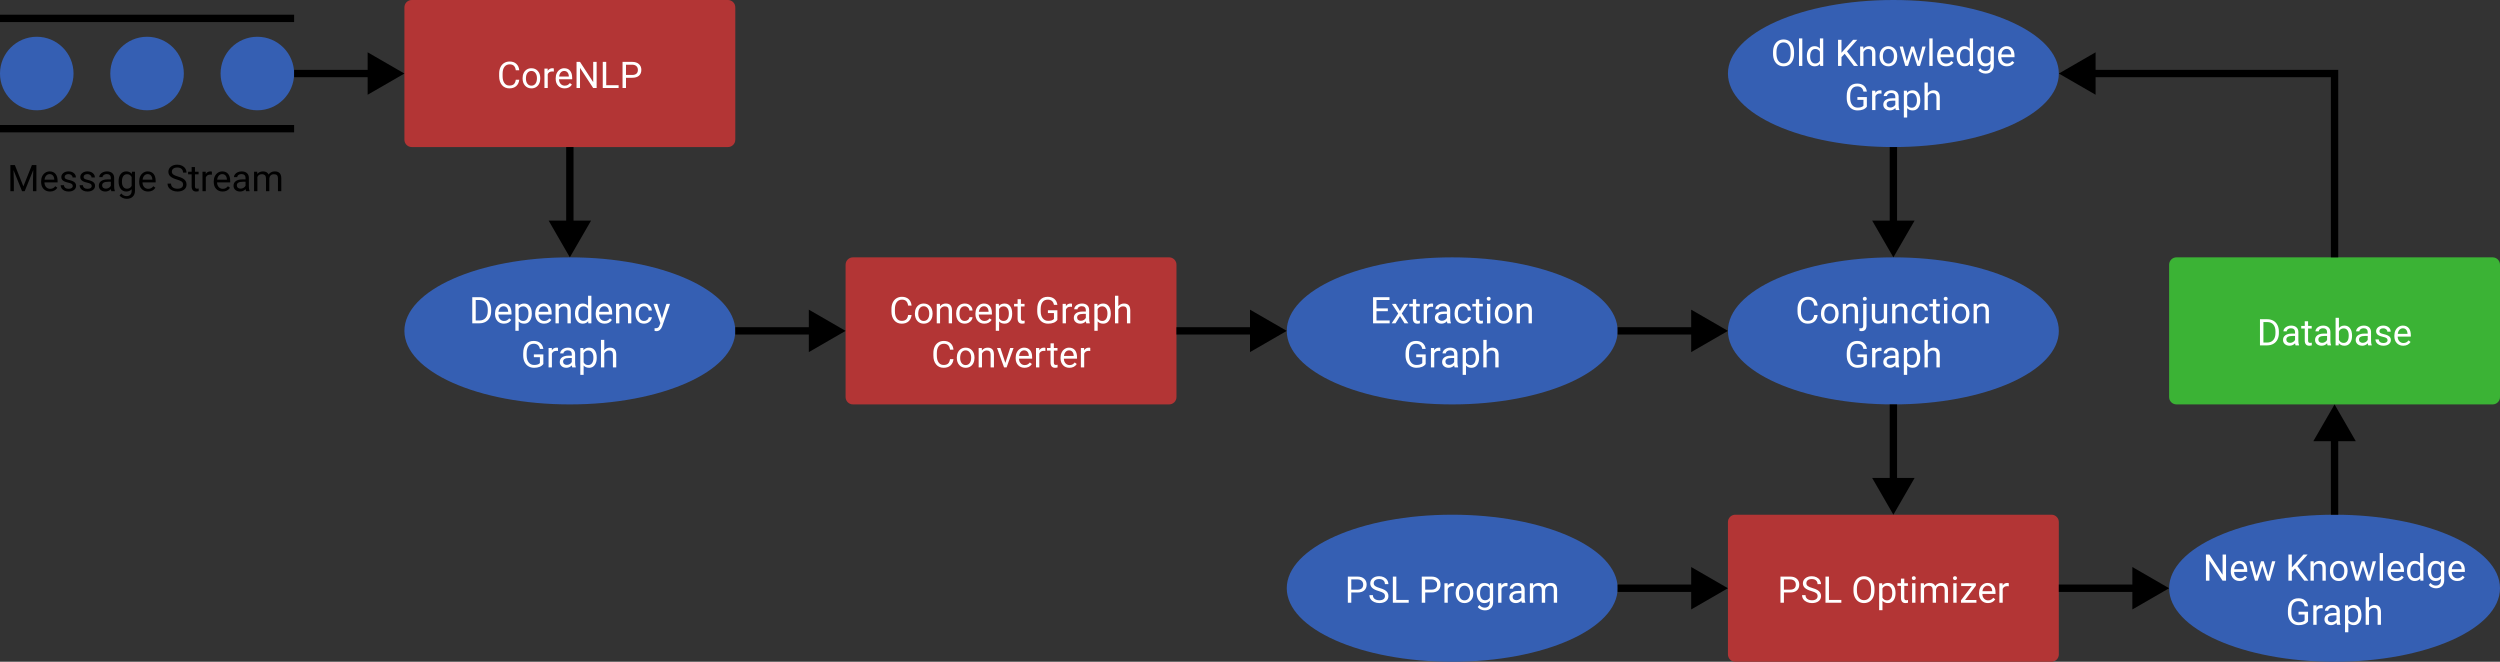 <svg width="680" height="180" viewBox="0 0 680 180" version="1.1" xmlns="http://www.w3.org/2000/svg" xmlns:xlink="http://www.w3.org/1999/xlink">
<rect x="0" y="0" width="680" height="180" fill="#333333" stroke="none"/>
<title>architecture</title>
<desc>Created using Figma</desc>
<g id="Canvas" transform="translate(0 -1776)">
<clipPath id="clip-0" clip-rule="evenodd">
<path d="M 0 1776L 680 1776L 680 1956L 0 1956L 0 1776Z" fill="#FFFFFF"/>
</clipPath>
<g id="architecture" clip-path="url(#clip-0)">
<g id="Group">
<g id="Group">
<g id="Rectangle 5">
<use xlink:href="#path0_stroke" transform="translate(0 1781)"/>
</g>
<g id="Ellipse 5">
<use xlink:href="#path1_fill" transform="translate(0 1786)" fill="#355FB3"/>
</g>
<g id="Ellipse 5">
<use xlink:href="#path1_fill" transform="translate(30 1786)" fill="#355FB3"/>
</g>
<g id="Ellipse 5">
<use xlink:href="#path1_fill" transform="translate(60 1786)" fill="#355FB3"/>
</g>
</g>
<g id="Message Stream">
<use xlink:href="#path2_fill" transform="translate(2 1819)"/>
</g>
</g>
<g id="Group">
<g id="Rectangle 6">
<use xlink:href="#path3_fill" transform="translate(110 1776)" fill="#B33535"/>
</g>
<g id="CoreNLP">
<use xlink:href="#path4_fill" transform="translate(110 1791.94)" fill="#FFFFFF"/>
</g>
</g>
<g id="Group">
<g id="Ellipse 6">
<use xlink:href="#path5_fill" transform="translate(110 1846)" fill="#355FB3"/>
</g>
<g id="Dependency Graph">
<use xlink:href="#path6_fill" transform="translate(110 1861.94)" fill="#FFFFFF"/>
</g>
</g>
<g id="Group">
<g id="Ellipse 6">
<use xlink:href="#path7_fill" transform="translate(470 1846)" fill="#355FB3"/>
</g>
<g id="Conjunction Graph">
<use xlink:href="#path8_fill" transform="translate(470 1861.94)" fill="#FFFFFF"/>
</g>
</g>
<g id="Group">
<g id="Ellipse 6">
<use xlink:href="#path7_fill" transform="translate(350 1846)" fill="#355FB3"/>
</g>
<g id="Extraction Graph">
<use xlink:href="#path9_fill" transform="translate(350 1861.94)" fill="#FFFFFF"/>
</g>
</g>
<g id="Group">
<g id="Ellipse 6">
<use xlink:href="#path7_fill" transform="translate(590 1916)" fill="#355FB3"/>
</g>
<g id="New Knowledge Graph">
<use xlink:href="#path10_fill" transform="translate(590 1931.94)" fill="#FFFFFF"/>
</g>
</g>
<g id="Group">
<g id="Ellipse 6">
<use xlink:href="#path7_fill" transform="translate(350 1916)" fill="#355FB3"/>
</g>
<g id="PSL Program">
<use xlink:href="#path11_fill" transform="translate(350 1931.94)" fill="#FFFFFF"/>
</g>
</g>
<g id="Group">
<g id="Ellipse 6">
<use xlink:href="#path7_fill" transform="translate(470 1776)" fill="#355FB3"/>
</g>
<g id="Old Knowledge Graph">
<use xlink:href="#path12_fill" transform="translate(470 1791.94)" fill="#FFFFFF"/>
</g>
</g>
<g id="Group">
<g id="Rectangle 6">
<use xlink:href="#path3_fill" transform="translate(470 1916)" fill="#B33535"/>
</g>
<g id="PSL Optimizer">
<use xlink:href="#path13_fill" transform="translate(470 1931.94)" fill="#FFFFFF"/>
</g>
</g>
<g id="Group">
<g id="Rectangle 6">
<use xlink:href="#path3_fill" transform="translate(230 1846)" fill="#B33535"/>
</g>
<g id="Concept Graph Converter">
<use xlink:href="#path14_fill" transform="translate(230 1861.94)" fill="#FFFFFF"/>
</g>
</g>
<g id="Group">
<g id="Rectangle 6">
<use xlink:href="#path3_fill" transform="translate(590 1846)" fill="#3BB335"/>
</g>
<g id="Database">
<use xlink:href="#path15_fill" transform="translate(590 1861.94)" fill="#FFFFFF"/>
</g>
</g>
<g id="Arrow">
<use xlink:href="#path16_stroke" transform="matrix(1 -2.44929e-16 2.44929e-16 1 80 1796)"/>
</g>
<g id="Arrow">
<use xlink:href="#path16_stroke" transform="translate(200 1866)"/>
</g>
<g id="Arrow">
<use xlink:href="#path16_stroke" transform="translate(320 1866)"/>
</g>
<g id="Arrow">
<use xlink:href="#path16_stroke" transform="translate(440 1866)"/>
</g>
<g id="Arrow">
<use xlink:href="#path16_stroke" transform="translate(440 1936)"/>
</g>
<g id="Vector">
<use xlink:href="#path17_stroke" transform="translate(560 1796)"/>
</g>
<g id="Arrow">
<use xlink:href="#path16_stroke" transform="translate(560 1936)"/>
</g>
<g id="Arrow">
<use xlink:href="#path16_stroke" transform="matrix(7.17448e-17 1 -1 5.55112e-17 155 1816)"/>
</g>
<g id="Arrow">
<use xlink:href="#path16_stroke" transform="matrix(7.17448e-17 1 -1 5.55112e-17 515 1816)"/>
</g>
<g id="Arrow">
<use xlink:href="#path16_stroke" transform="matrix(7.17448e-17 1 -1 5.55112e-17 515 1886)"/>
</g>
<g id="Arrow">
<use xlink:href="#path18_stroke" transform="matrix(-3.35479e-08 -1 1 -3.35479e-08 635 1916)"/>
</g>
</g>
</g>
<defs>
<path id="path0_stroke" d="M 0 1L 80 1L 80 -1L 0 -1L 0 1ZM 80 29L 0 29L 0 31L 80 31L 80 29Z"/>
<path id="path1_fill" d="M 20 10C 20 15.523 15.523 20 10 20C 4.477 20 0 15.523 0 10C 0 4.477 4.477 0 10 0C 15.523 0 20 4.477 20 10Z"/>
<path id="path2_fill" d="M 2.036 1.891L 4.36 7.691L 6.685 1.891L 7.9 1.891L 7.9 9L 6.963 9L 6.963 6.231L 7.051 3.243L 4.717 9L 3.999 9L 1.67 3.258L 1.763 6.231L 1.763 9L 0.825 9L 0.825 1.891L 2.036 1.891ZM 11.606 9.098C 10.89 9.098 10.308 8.863 9.858 8.395C 9.409 7.923 9.185 7.293 9.185 6.505L 9.185 6.339C 9.185 5.815 9.284 5.348 9.482 4.938C 9.684 4.524 9.964 4.202 10.322 3.971C 10.684 3.736 11.074 3.619 11.494 3.619C 12.181 3.619 12.715 3.845 13.096 4.298C 13.477 4.75 13.667 5.398 13.667 6.241L 13.667 6.617L 10.088 6.617C 10.101 7.138 10.252 7.56 10.542 7.882C 10.835 8.201 11.206 8.36 11.655 8.36C 11.974 8.36 12.245 8.295 12.466 8.165C 12.687 8.035 12.881 7.862 13.047 7.647L 13.599 8.077C 13.156 8.757 12.492 9.098 11.606 9.098ZM 11.494 4.361C 11.13 4.361 10.824 4.495 10.576 4.762C 10.329 5.025 10.176 5.396 10.117 5.875L 12.764 5.875L 12.764 5.807C 12.738 5.348 12.614 4.993 12.393 4.742C 12.171 4.488 11.872 4.361 11.494 4.361ZM 17.793 7.599C 17.793 7.354 17.7 7.166 17.515 7.032C 17.332 6.896 17.012 6.778 16.553 6.681C 16.097 6.583 15.734 6.466 15.464 6.329C 15.197 6.192 14.998 6.03 14.868 5.841C 14.741 5.652 14.678 5.427 14.678 5.167C 14.678 4.734 14.86 4.368 15.225 4.068C 15.592 3.769 16.061 3.619 16.631 3.619C 17.23 3.619 17.715 3.774 18.086 4.083C 18.46 4.392 18.648 4.788 18.648 5.27L 17.739 5.27C 17.739 5.022 17.634 4.809 17.422 4.63C 17.213 4.451 16.95 4.361 16.631 4.361C 16.302 4.361 16.045 4.433 15.859 4.576C 15.674 4.719 15.581 4.907 15.581 5.138C 15.581 5.356 15.667 5.52 15.84 5.631C 16.012 5.742 16.323 5.847 16.773 5.948C 17.225 6.049 17.591 6.17 17.871 6.31C 18.151 6.45 18.358 6.619 18.491 6.817C 18.628 7.013 18.696 7.252 18.696 7.535C 18.696 8.007 18.508 8.386 18.13 8.673C 17.752 8.956 17.262 9.098 16.66 9.098C 16.237 9.098 15.863 9.023 15.537 8.873C 15.212 8.723 14.956 8.515 14.771 8.248C 14.588 7.978 14.497 7.687 14.497 7.374L 15.4 7.374C 15.417 7.677 15.537 7.918 15.762 8.097C 15.99 8.272 16.289 8.36 16.66 8.36C 17.002 8.36 17.275 8.292 17.48 8.155C 17.689 8.015 17.793 7.83 17.793 7.599ZM 22.949 7.599C 22.949 7.354 22.856 7.166 22.671 7.032C 22.489 6.896 22.168 6.778 21.709 6.681C 21.253 6.583 20.89 6.466 20.62 6.329C 20.353 6.192 20.155 6.03 20.024 5.841C 19.898 5.652 19.834 5.427 19.834 5.167C 19.834 4.734 20.016 4.368 20.381 4.068C 20.749 3.769 21.217 3.619 21.787 3.619C 22.386 3.619 22.871 3.774 23.242 4.083C 23.616 4.392 23.804 4.788 23.804 5.27L 22.895 5.27C 22.895 5.022 22.79 4.809 22.578 4.63C 22.37 4.451 22.106 4.361 21.787 4.361C 21.458 4.361 21.201 4.433 21.016 4.576C 20.83 4.719 20.737 4.907 20.737 5.138C 20.737 5.356 20.824 5.52 20.996 5.631C 21.169 5.742 21.48 5.847 21.929 5.948C 22.381 6.049 22.747 6.17 23.027 6.31C 23.307 6.45 23.514 6.619 23.648 6.817C 23.784 7.013 23.852 7.252 23.852 7.535C 23.852 8.007 23.664 8.386 23.286 8.673C 22.909 8.956 22.419 9.098 21.816 9.098C 21.393 9.098 21.019 9.023 20.693 8.873C 20.368 8.723 20.112 8.515 19.927 8.248C 19.744 7.978 19.653 7.687 19.653 7.374L 20.557 7.374C 20.573 7.677 20.693 7.918 20.918 8.097C 21.146 8.272 21.445 8.36 21.816 8.36C 22.158 8.36 22.432 8.292 22.637 8.155C 22.845 8.015 22.949 7.83 22.949 7.599ZM 28.291 9C 28.239 8.896 28.197 8.71 28.164 8.443C 27.744 8.88 27.243 9.098 26.66 9.098C 26.139 9.098 25.711 8.951 25.376 8.658C 25.044 8.362 24.878 7.988 24.878 7.535C 24.878 6.985 25.086 6.559 25.503 6.256C 25.923 5.95 26.512 5.797 27.27 5.797L 28.149 5.797L 28.149 5.382C 28.149 5.066 28.055 4.815 27.866 4.63C 27.677 4.441 27.399 4.347 27.031 4.347C 26.709 4.347 26.439 4.428 26.221 4.591C 26.003 4.754 25.894 4.951 25.894 5.182L 24.985 5.182C 24.985 4.918 25.078 4.664 25.264 4.42C 25.453 4.173 25.706 3.977 26.025 3.834C 26.348 3.691 26.701 3.619 27.085 3.619C 27.694 3.619 28.171 3.772 28.516 4.078C 28.861 4.381 29.04 4.799 29.053 5.333L 29.053 7.765C 29.053 8.25 29.115 8.635 29.238 8.922L 29.238 9L 28.291 9ZM 26.792 8.312C 27.075 8.312 27.344 8.238 27.598 8.092C 27.852 7.945 28.035 7.755 28.149 7.521L 28.149 6.437L 27.441 6.437C 26.335 6.437 25.781 6.76 25.781 7.408C 25.781 7.691 25.876 7.913 26.064 8.072C 26.253 8.232 26.496 8.312 26.792 8.312ZM 30.254 6.314C 30.254 5.491 30.444 4.837 30.825 4.352C 31.206 3.863 31.711 3.619 32.339 3.619C 32.983 3.619 33.486 3.847 33.848 4.303L 33.892 3.717L 34.717 3.717L 34.717 8.873C 34.717 9.557 34.513 10.095 34.106 10.489C 33.703 10.883 33.159 11.08 32.476 11.08C 32.095 11.08 31.722 10.999 31.357 10.836C 30.993 10.673 30.715 10.45 30.523 10.167L 30.991 9.625C 31.379 10.104 31.852 10.343 32.412 10.343C 32.852 10.343 33.193 10.219 33.438 9.972C 33.685 9.724 33.809 9.376 33.809 8.927L 33.809 8.473C 33.447 8.889 32.954 9.098 32.329 9.098C 31.711 9.098 31.209 8.849 30.825 8.351C 30.444 7.853 30.254 7.174 30.254 6.314ZM 31.162 6.417C 31.162 7.013 31.284 7.481 31.528 7.823C 31.773 8.162 32.114 8.331 32.554 8.331C 33.123 8.331 33.542 8.072 33.809 7.555L 33.809 5.143C 33.532 4.638 33.117 4.386 32.563 4.386C 32.124 4.386 31.781 4.557 31.533 4.898C 31.286 5.24 31.162 5.746 31.162 6.417ZM 38.276 9.098C 37.56 9.098 36.977 8.863 36.528 8.395C 36.079 7.923 35.855 7.293 35.855 6.505L 35.855 6.339C 35.855 5.815 35.954 5.348 36.152 4.938C 36.354 4.524 36.634 4.202 36.992 3.971C 37.353 3.736 37.744 3.619 38.164 3.619C 38.851 3.619 39.385 3.845 39.766 4.298C 40.147 4.75 40.337 5.398 40.337 6.241L 40.337 6.617L 36.758 6.617C 36.771 7.138 36.922 7.56 37.212 7.882C 37.505 8.201 37.876 8.36 38.325 8.36C 38.644 8.36 38.914 8.295 39.136 8.165C 39.357 8.035 39.551 7.862 39.717 7.647L 40.269 8.077C 39.826 8.757 39.162 9.098 38.276 9.098ZM 38.164 4.361C 37.8 4.361 37.493 4.495 37.246 4.762C 36.999 5.025 36.846 5.396 36.787 5.875L 39.434 5.875L 39.434 5.807C 39.408 5.348 39.284 4.993 39.062 4.742C 38.841 4.488 38.542 4.361 38.164 4.361ZM 46.103 5.831C 45.3 5.6 44.714 5.317 44.346 4.981C 43.981 4.643 43.799 4.226 43.799 3.731C 43.799 3.172 44.022 2.709 44.468 2.345C 44.917 1.977 45.5 1.793 46.216 1.793C 46.704 1.793 47.139 1.887 47.52 2.076C 47.904 2.265 48.2 2.525 48.408 2.857C 48.62 3.189 48.726 3.552 48.726 3.946L 47.783 3.946C 47.783 3.517 47.647 3.18 47.373 2.936C 47.1 2.688 46.714 2.564 46.216 2.564C 45.754 2.564 45.392 2.667 45.132 2.872C 44.875 3.074 44.746 3.355 44.746 3.717C 44.746 4.007 44.868 4.252 45.112 4.454C 45.36 4.653 45.778 4.835 46.367 5.001C 46.96 5.167 47.422 5.351 47.754 5.553C 48.089 5.751 48.337 5.984 48.496 6.251C 48.659 6.518 48.74 6.832 48.74 7.193C 48.74 7.77 48.516 8.232 48.066 8.58C 47.617 8.925 47.017 9.098 46.265 9.098C 45.776 9.098 45.321 9.005 44.898 8.819C 44.474 8.631 44.147 8.373 43.916 8.048C 43.688 7.722 43.574 7.353 43.574 6.939L 44.517 6.939C 44.517 7.369 44.675 7.709 44.99 7.96C 45.309 8.207 45.734 8.331 46.265 8.331C 46.759 8.331 47.139 8.23 47.402 8.028C 47.666 7.827 47.798 7.551 47.798 7.203C 47.798 6.855 47.676 6.586 47.432 6.397C 47.188 6.205 46.745 6.017 46.103 5.831ZM 51.03 2.438L 51.03 3.717L 52.017 3.717L 52.017 4.415L 51.03 4.415L 51.03 7.691C 51.03 7.903 51.074 8.062 51.162 8.17C 51.25 8.274 51.4 8.326 51.611 8.326C 51.715 8.326 51.859 8.307 52.041 8.268L 52.041 9C 51.803 9.065 51.572 9.098 51.348 9.098C 50.944 9.098 50.64 8.976 50.435 8.731C 50.23 8.487 50.127 8.141 50.127 7.691L 50.127 4.415L 49.165 4.415L 49.165 3.717L 50.127 3.717L 50.127 2.438L 51.03 2.438ZM 55.63 4.527C 55.493 4.505 55.345 4.493 55.185 4.493C 54.593 4.493 54.191 4.745 53.98 5.25L 53.98 9L 53.076 9L 53.076 3.717L 53.955 3.717L 53.97 4.327C 54.266 3.855 54.686 3.619 55.23 3.619C 55.405 3.619 55.539 3.642 55.63 3.688L 55.63 4.527ZM 58.56 9.098C 57.843 9.098 57.261 8.863 56.812 8.395C 56.362 7.923 56.138 7.293 56.138 6.505L 56.138 6.339C 56.138 5.815 56.237 5.348 56.435 4.938C 56.637 4.524 56.917 4.202 57.275 3.971C 57.637 3.736 58.027 3.619 58.447 3.619C 59.134 3.619 59.668 3.845 60.049 4.298C 60.43 4.75 60.62 5.398 60.62 6.241L 60.62 6.617L 57.041 6.617C 57.054 7.138 57.205 7.56 57.495 7.882C 57.788 8.201 58.159 8.36 58.608 8.36C 58.927 8.36 59.198 8.295 59.419 8.165C 59.64 8.035 59.834 7.862 60 7.647L 60.552 8.077C 60.109 8.757 59.445 9.098 58.56 9.098ZM 58.447 4.361C 58.083 4.361 57.777 4.495 57.529 4.762C 57.282 5.025 57.129 5.396 57.07 5.875L 59.717 5.875L 59.717 5.807C 59.691 5.348 59.567 4.993 59.346 4.742C 59.124 4.488 58.825 4.361 58.447 4.361ZM 64.932 9C 64.88 8.896 64.837 8.71 64.805 8.443C 64.385 8.88 63.883 9.098 63.301 9.098C 62.78 9.098 62.352 8.951 62.017 8.658C 61.685 8.362 61.519 7.988 61.519 7.535C 61.519 6.985 61.727 6.559 62.144 6.256C 62.563 5.95 63.153 5.797 63.911 5.797L 64.79 5.797L 64.79 5.382C 64.79 5.066 64.696 4.815 64.507 4.63C 64.318 4.441 64.04 4.347 63.672 4.347C 63.35 4.347 63.079 4.428 62.861 4.591C 62.643 4.754 62.534 4.951 62.534 5.182L 61.626 5.182C 61.626 4.918 61.719 4.664 61.904 4.42C 62.093 4.173 62.347 3.977 62.666 3.834C 62.988 3.691 63.342 3.619 63.726 3.619C 64.334 3.619 64.811 3.772 65.156 4.078C 65.501 4.381 65.68 4.799 65.693 5.333L 65.693 7.765C 65.693 8.25 65.755 8.635 65.879 8.922L 65.879 9L 64.932 9ZM 63.433 8.312C 63.716 8.312 63.984 8.238 64.238 8.092C 64.492 7.945 64.676 7.755 64.79 7.521L 64.79 6.437L 64.082 6.437C 62.975 6.437 62.422 6.76 62.422 7.408C 62.422 7.691 62.516 7.913 62.705 8.072C 62.894 8.232 63.136 8.312 63.433 8.312ZM 67.959 3.717L 67.983 4.303C 68.371 3.847 68.893 3.619 69.551 3.619C 70.29 3.619 70.793 3.902 71.06 4.469C 71.235 4.215 71.463 4.01 71.743 3.854C 72.026 3.697 72.36 3.619 72.744 3.619C 73.903 3.619 74.492 4.233 74.512 5.46L 74.512 9L 73.608 9L 73.608 5.514C 73.608 5.136 73.522 4.854 73.35 4.669C 73.177 4.48 72.887 4.386 72.481 4.386C 72.145 4.386 71.867 4.487 71.645 4.688C 71.424 4.887 71.296 5.156 71.26 5.494L 71.26 9L 70.352 9L 70.352 5.538C 70.352 4.77 69.976 4.386 69.224 4.386C 68.631 4.386 68.226 4.638 68.008 5.143L 68.008 9L 67.105 9L 67.105 3.717L 67.959 3.717Z"/>
<path id="path3_fill" d="M 0 2C 0 0.895 0.895 0 2 0L 88 0C 89.105 0 90 0.895 90 2L 90 38C 90 39.105 89.105 40 88 40L 2 40C 0.895 40 0 39.105 0 38L 0 2Z"/>
<path id="path4_fill" d="M 31.24 5.744C 31.152 6.496 30.874 7.077 30.405 7.487C 29.94 7.894 29.32 8.098 28.545 8.098C 27.705 8.098 27.031 7.797 26.523 7.194C 26.019 6.592 25.767 5.786 25.767 4.777L 25.767 4.094C 25.767 3.433 25.884 2.852 26.118 2.351C 26.356 1.849 26.691 1.465 27.124 1.198C 27.557 0.928 28.058 0.793 28.628 0.793C 29.383 0.793 29.989 1.005 30.444 1.428C 30.9 1.848 31.165 2.43 31.24 3.176L 30.298 3.176C 30.216 2.609 30.039 2.199 29.766 1.945C 29.495 1.691 29.116 1.564 28.628 1.564C 28.029 1.564 27.559 1.786 27.217 2.229C 26.878 2.671 26.709 3.301 26.709 4.118L 26.709 4.807C 26.709 5.578 26.87 6.192 27.192 6.647C 27.515 7.103 27.965 7.331 28.545 7.331C 29.066 7.331 29.465 7.214 29.741 6.979C 30.021 6.742 30.207 6.33 30.298 5.744L 31.24 5.744ZM 32.144 5.31C 32.144 4.792 32.245 4.327 32.446 3.913C 32.651 3.5 32.935 3.181 33.296 2.956C 33.66 2.731 34.075 2.619 34.541 2.619C 35.26 2.619 35.842 2.868 36.284 3.366C 36.73 3.864 36.953 4.527 36.953 5.354L 36.953 5.417C 36.953 5.931 36.854 6.394 36.655 6.804C 36.46 7.211 36.178 7.528 35.81 7.756C 35.446 7.984 35.026 8.098 34.551 8.098C 33.835 8.098 33.254 7.849 32.808 7.351C 32.365 6.853 32.144 6.193 32.144 5.373L 32.144 5.31ZM 33.052 5.417C 33.052 6.003 33.187 6.473 33.457 6.828C 33.73 7.183 34.095 7.36 34.551 7.36C 35.01 7.36 35.374 7.181 35.645 6.823C 35.915 6.462 36.05 5.957 36.05 5.31C 36.05 4.73 35.911 4.261 35.635 3.903C 35.361 3.542 34.997 3.361 34.541 3.361C 34.095 3.361 33.735 3.539 33.462 3.894C 33.188 4.248 33.052 4.756 33.052 5.417ZM 40.64 3.527C 40.503 3.505 40.355 3.493 40.195 3.493C 39.603 3.493 39.201 3.745 38.989 4.25L 38.989 8L 38.086 8L 38.086 2.717L 38.965 2.717L 38.98 3.327C 39.276 2.855 39.696 2.619 40.239 2.619C 40.415 2.619 40.548 2.642 40.64 2.688L 40.64 3.527ZM 43.569 8.098C 42.853 8.098 42.27 7.863 41.821 7.395C 41.372 6.923 41.148 6.293 41.148 5.505L 41.148 5.339C 41.148 4.815 41.247 4.348 41.445 3.938C 41.647 3.524 41.927 3.202 42.285 2.971C 42.647 2.736 43.037 2.619 43.457 2.619C 44.144 2.619 44.678 2.845 45.059 3.298C 45.44 3.75 45.63 4.398 45.63 5.241L 45.63 5.617L 42.051 5.617C 42.064 6.138 42.215 6.56 42.505 6.882C 42.798 7.201 43.169 7.36 43.618 7.36C 43.937 7.36 44.207 7.295 44.429 7.165C 44.65 7.035 44.844 6.862 45.01 6.647L 45.562 7.077C 45.119 7.757 44.455 8.098 43.569 8.098ZM 43.457 3.361C 43.092 3.361 42.786 3.495 42.539 3.762C 42.292 4.025 42.139 4.396 42.08 4.875L 44.727 4.875L 44.727 4.807C 44.7 4.348 44.577 3.993 44.355 3.742C 44.134 3.488 43.835 3.361 43.457 3.361ZM 52.285 8L 51.343 8L 47.764 2.521L 47.764 8L 46.821 8L 46.821 0.891L 47.764 0.891L 51.352 6.394L 51.352 0.891L 52.285 0.891L 52.285 8ZM 54.893 7.233L 58.262 7.233L 58.262 8L 53.95 8L 53.95 0.891L 54.893 0.891L 54.893 7.233ZM 60.269 5.217L 60.269 8L 59.331 8L 59.331 0.891L 61.953 0.891C 62.731 0.891 63.34 1.089 63.779 1.486C 64.222 1.883 64.443 2.409 64.443 3.063C 64.443 3.754 64.227 4.286 63.794 4.66C 63.364 5.031 62.747 5.217 61.943 5.217L 60.269 5.217ZM 60.269 4.45L 61.953 4.45C 62.454 4.45 62.839 4.333 63.105 4.099C 63.372 3.861 63.506 3.519 63.506 3.073C 63.506 2.65 63.372 2.312 63.105 2.058C 62.839 1.804 62.472 1.672 62.007 1.662L 60.269 1.662L 60.269 4.45Z"/>
<path id="path5_fill" d="M 90 20C 90 31.046 69.853 40 45 40C 20.147 40 0 31.046 0 20C 0 8.954 20.147 0 45 0C 69.853 0 90 8.954 90 20Z"/>
<path id="path6_fill" d="M 18.457 2L 18.457 -5.109L 20.464 -5.109C 21.082 -5.109 21.629 -4.973 22.105 -4.699C 22.58 -4.426 22.946 -4.037 23.203 -3.532C 23.463 -3.028 23.595 -2.448 23.599 -1.794L 23.599 -1.34C 23.599 -0.669 23.468 -0.082 23.208 0.423C 22.951 0.927 22.581 1.315 22.1 1.585C 21.621 1.855 21.063 1.993 20.425 2L 18.457 2ZM 19.395 -4.338L 19.395 1.233L 20.381 1.233C 21.104 1.233 21.665 1.009 22.065 0.56C 22.469 0.11 22.671 -0.529 22.671 -1.359L 22.671 -1.774C 22.671 -2.582 22.48 -3.208 22.1 -3.654C 21.722 -4.104 21.185 -4.331 20.488 -4.338L 19.395 -4.338ZM 27.07 2.098C 26.354 2.098 25.771 1.863 25.322 1.395C 24.873 0.923 24.648 0.293 24.648 -0.495L 24.648 -0.661C 24.648 -1.185 24.748 -1.652 24.946 -2.062C 25.148 -2.476 25.428 -2.798 25.786 -3.029C 26.148 -3.264 26.538 -3.381 26.958 -3.381C 27.645 -3.381 28.179 -3.155 28.56 -2.702C 28.94 -2.25 29.131 -1.602 29.131 -0.759L 29.131 -0.383L 25.552 -0.383C 25.565 0.138 25.716 0.56 26.006 0.882C 26.299 1.201 26.67 1.36 27.119 1.36C 27.438 1.36 27.708 1.295 27.93 1.165C 28.151 1.035 28.345 0.862 28.511 0.647L 29.062 1.077C 28.62 1.757 27.956 2.098 27.07 2.098ZM 26.958 -2.639C 26.593 -2.639 26.287 -2.505 26.04 -2.238C 25.793 -1.975 25.64 -1.604 25.581 -1.125L 28.227 -1.125L 28.227 -1.193C 28.201 -1.652 28.078 -2.007 27.856 -2.258C 27.635 -2.512 27.336 -2.639 26.958 -2.639ZM 34.644 -0.583C 34.644 0.221 34.46 0.869 34.092 1.36C 33.724 1.852 33.226 2.098 32.598 2.098C 31.956 2.098 31.452 1.894 31.084 1.487L 31.084 4.031L 30.181 4.031L 30.181 -3.283L 31.006 -3.283L 31.05 -2.697C 31.418 -3.153 31.929 -3.381 32.583 -3.381C 33.218 -3.381 33.719 -3.142 34.087 -2.663C 34.458 -2.185 34.644 -1.519 34.644 -0.666L 34.644 -0.583ZM 33.74 -0.686C 33.74 -1.281 33.613 -1.752 33.359 -2.097C 33.105 -2.442 32.757 -2.614 32.315 -2.614C 31.768 -2.614 31.357 -2.372 31.084 -1.887L 31.084 0.638C 31.354 1.119 31.768 1.36 32.324 1.36C 32.757 1.36 33.101 1.189 33.355 0.848C 33.612 0.503 33.74 -0.008 33.74 -0.686ZM 37.988 2.098C 37.272 2.098 36.69 1.863 36.24 1.395C 35.791 0.923 35.566 0.293 35.566 -0.495L 35.566 -0.661C 35.566 -1.185 35.666 -1.652 35.864 -2.062C 36.066 -2.476 36.346 -2.798 36.704 -3.029C 37.065 -3.264 37.456 -3.381 37.876 -3.381C 38.563 -3.381 39.097 -3.155 39.477 -2.702C 39.858 -2.25 40.049 -1.602 40.049 -0.759L 40.049 -0.383L 36.47 -0.383C 36.483 0.138 36.634 0.56 36.924 0.882C 37.217 1.201 37.588 1.36 38.037 1.36C 38.356 1.36 38.626 1.295 38.848 1.165C 39.069 1.035 39.263 0.862 39.429 0.647L 39.98 1.077C 39.538 1.757 38.874 2.098 37.988 2.098ZM 37.876 -2.639C 37.511 -2.639 37.205 -2.505 36.958 -2.238C 36.711 -1.975 36.558 -1.604 36.499 -1.125L 39.145 -1.125L 39.145 -1.193C 39.12 -1.652 38.996 -2.007 38.774 -2.258C 38.553 -2.512 38.254 -2.639 37.876 -2.639ZM 41.953 -3.283L 41.982 -2.619C 42.386 -3.127 42.913 -3.381 43.565 -3.381C 44.681 -3.381 45.244 -2.751 45.254 -1.491L 45.254 2L 44.351 2L 44.351 -1.496C 44.347 -1.877 44.259 -2.159 44.087 -2.341C 43.918 -2.523 43.652 -2.614 43.291 -2.614C 42.998 -2.614 42.741 -2.536 42.52 -2.38C 42.298 -2.224 42.126 -2.019 42.002 -1.765L 42.002 2L 41.099 2L 41.099 -3.283L 41.953 -3.283ZM 46.397 -0.686C 46.397 -1.496 46.589 -2.147 46.973 -2.639C 47.357 -3.133 47.86 -3.381 48.481 -3.381C 49.1 -3.381 49.59 -3.169 49.951 -2.746L 49.951 -5.5L 50.855 -5.5L 50.855 2L 50.024 2L 49.98 1.434C 49.619 1.876 49.116 2.098 48.472 2.098C 47.86 2.098 47.36 1.847 46.973 1.346C 46.589 0.844 46.397 0.19 46.397 -0.617L 46.397 -0.686ZM 47.3 -0.583C 47.3 0.016 47.423 0.485 47.671 0.823C 47.918 1.162 48.26 1.331 48.696 1.331C 49.269 1.331 49.688 1.074 49.951 0.56L 49.951 -1.867C 49.681 -2.365 49.266 -2.614 48.706 -2.614C 48.263 -2.614 47.918 -2.443 47.671 -2.102C 47.423 -1.76 47.3 -1.254 47.3 -0.583ZM 54.453 2.098C 53.737 2.098 53.154 1.863 52.705 1.395C 52.256 0.923 52.031 0.293 52.031 -0.495L 52.031 -0.661C 52.031 -1.185 52.13 -1.652 52.329 -2.062C 52.531 -2.476 52.811 -2.798 53.169 -3.029C 53.53 -3.264 53.921 -3.381 54.341 -3.381C 55.028 -3.381 55.562 -3.155 55.942 -2.702C 56.323 -2.25 56.514 -1.602 56.514 -0.759L 56.514 -0.383L 52.935 -0.383C 52.948 0.138 53.099 0.56 53.389 0.882C 53.682 1.201 54.053 1.36 54.502 1.36C 54.821 1.36 55.091 1.295 55.312 1.165C 55.534 1.035 55.727 0.862 55.894 0.647L 56.445 1.077C 56.003 1.757 55.339 2.098 54.453 2.098ZM 54.341 -2.639C 53.976 -2.639 53.67 -2.505 53.423 -2.238C 53.175 -1.975 53.023 -1.604 52.964 -1.125L 55.61 -1.125L 55.61 -1.193C 55.584 -1.652 55.461 -2.007 55.239 -2.258C 55.018 -2.512 54.718 -2.639 54.341 -2.639ZM 58.418 -3.283L 58.447 -2.619C 58.851 -3.127 59.378 -3.381 60.029 -3.381C 61.146 -3.381 61.709 -2.751 61.719 -1.491L 61.719 2L 60.815 2L 60.815 -1.496C 60.812 -1.877 60.724 -2.159 60.552 -2.341C 60.383 -2.523 60.117 -2.614 59.756 -2.614C 59.463 -2.614 59.206 -2.536 58.984 -2.38C 58.763 -2.224 58.59 -2.019 58.467 -1.765L 58.467 2L 57.563 2L 57.563 -3.283L 58.418 -3.283ZM 65.2 1.36C 65.522 1.36 65.804 1.263 66.045 1.067C 66.286 0.872 66.419 0.628 66.445 0.335L 67.3 0.335C 67.284 0.638 67.179 0.926 66.987 1.199C 66.795 1.473 66.538 1.691 66.216 1.854C 65.897 2.016 65.558 2.098 65.2 2.098C 64.481 2.098 63.908 1.858 63.481 1.38C 63.058 0.898 62.847 0.241 62.847 -0.593L 62.847 -0.744C 62.847 -1.258 62.941 -1.716 63.13 -2.116C 63.319 -2.517 63.589 -2.827 63.94 -3.049C 64.295 -3.27 64.713 -3.381 65.195 -3.381C 65.788 -3.381 66.279 -3.203 66.67 -2.849C 67.064 -2.494 67.274 -2.033 67.3 -1.467L 66.445 -1.467C 66.419 -1.809 66.289 -2.089 66.055 -2.307C 65.824 -2.528 65.537 -2.639 65.195 -2.639C 64.736 -2.639 64.38 -2.473 64.126 -2.141C 63.875 -1.812 63.75 -1.335 63.75 -0.71L 63.75 -0.539C 63.75 0.07 63.875 0.538 64.126 0.867C 64.377 1.196 64.735 1.36 65.2 1.36ZM 70.044 0.677L 71.274 -3.283L 72.241 -3.283L 70.117 2.815C 69.788 3.694 69.266 4.134 68.55 4.134L 68.379 4.119L 68.042 4.056L 68.042 3.323L 68.286 3.343C 68.592 3.343 68.83 3.281 68.999 3.157C 69.171 3.034 69.313 2.807 69.424 2.479L 69.624 1.941L 67.739 -3.283L 68.726 -3.283L 70.044 0.677ZM 37.788 13.067C 37.547 13.412 37.21 13.671 36.777 13.844C 36.348 14.013 35.846 14.098 35.273 14.098C 34.694 14.098 34.18 13.963 33.73 13.692C 33.281 13.419 32.933 13.032 32.685 12.53C 32.441 12.029 32.316 11.448 32.31 10.787L 32.31 10.167C 32.31 9.096 32.559 8.266 33.057 7.677C 33.558 7.088 34.261 6.793 35.166 6.793C 35.908 6.793 36.505 6.983 36.958 7.364C 37.41 7.742 37.687 8.279 37.788 8.976L 36.851 8.976C 36.675 8.035 36.115 7.564 35.171 7.564C 34.543 7.564 34.066 7.786 33.74 8.229C 33.418 8.668 33.255 9.306 33.252 10.143L 33.252 10.724C 33.252 11.521 33.434 12.156 33.799 12.628C 34.163 13.097 34.657 13.331 35.278 13.331C 35.63 13.331 35.938 13.292 36.201 13.214C 36.465 13.136 36.683 13.004 36.855 12.818L 36.855 11.222L 35.21 11.222L 35.21 10.46L 37.788 10.46L 37.788 13.067ZM 41.768 9.527C 41.631 9.505 41.483 9.493 41.323 9.493C 40.731 9.493 40.329 9.745 40.117 10.25L 40.117 14L 39.214 14L 39.214 8.717L 40.093 8.717L 40.107 9.327C 40.404 8.855 40.824 8.619 41.367 8.619C 41.543 8.619 41.676 8.642 41.768 8.688L 41.768 9.527ZM 45.669 14C 45.617 13.896 45.575 13.71 45.542 13.443C 45.122 13.88 44.621 14.098 44.038 14.098C 43.517 14.098 43.089 13.951 42.754 13.658C 42.422 13.362 42.256 12.988 42.256 12.535C 42.256 11.985 42.464 11.559 42.881 11.256C 43.301 10.95 43.89 10.797 44.648 10.797L 45.527 10.797L 45.527 10.382C 45.527 10.066 45.433 9.815 45.244 9.63C 45.055 9.441 44.777 9.347 44.409 9.347C 44.087 9.347 43.817 9.428 43.599 9.591C 43.38 9.754 43.272 9.951 43.272 10.182L 42.363 10.182C 42.363 9.918 42.456 9.664 42.642 9.42C 42.83 9.173 43.084 8.977 43.403 8.834C 43.726 8.691 44.079 8.619 44.463 8.619C 45.072 8.619 45.548 8.772 45.894 9.078C 46.239 9.381 46.418 9.799 46.431 10.333L 46.431 12.765C 46.431 13.25 46.492 13.635 46.616 13.922L 46.616 14L 45.669 14ZM 44.17 13.312C 44.453 13.312 44.722 13.238 44.976 13.092C 45.23 12.945 45.413 12.755 45.527 12.521L 45.527 11.437L 44.819 11.437C 43.713 11.437 43.159 11.76 43.159 12.408C 43.159 12.691 43.254 12.913 43.442 13.072C 43.631 13.232 43.874 13.312 44.17 13.312ZM 52.31 11.417C 52.31 12.221 52.126 12.869 51.758 13.36C 51.39 13.852 50.892 14.098 50.264 14.098C 49.622 14.098 49.118 13.894 48.75 13.487L 48.75 16.031L 47.847 16.031L 47.847 8.717L 48.672 8.717L 48.716 9.303C 49.084 8.847 49.595 8.619 50.249 8.619C 50.884 8.619 51.385 8.858 51.753 9.337C 52.124 9.815 52.31 10.481 52.31 11.334L 52.31 11.417ZM 51.406 11.315C 51.406 10.719 51.279 10.248 51.025 9.903C 50.772 9.558 50.423 9.386 49.98 9.386C 49.434 9.386 49.023 9.628 48.75 10.113L 48.75 12.638C 49.02 13.12 49.434 13.36 49.99 13.36C 50.423 13.36 50.767 13.19 51.02 12.848C 51.278 12.503 51.406 11.992 51.406 11.315ZM 54.365 9.356C 54.766 8.865 55.286 8.619 55.928 8.619C 57.044 8.619 57.607 9.249 57.617 10.509L 57.617 14L 56.714 14L 56.714 10.504C 56.711 10.123 56.623 9.841 56.45 9.659C 56.281 9.477 56.016 9.386 55.654 9.386C 55.361 9.386 55.104 9.464 54.883 9.62C 54.661 9.776 54.489 9.981 54.365 10.235L 54.365 14L 53.462 14L 53.462 6.5L 54.365 6.5L 54.365 9.356Z"/>
<path id="path7_fill" d="M 90 20C 90 31.046 69.853 40 45 40C 20.147 40 0 31.046 0 20C 0 8.954 20.147 0 45 0C 69.853 0 90 8.954 90 20Z"/>
<path id="path8_fill" d="M 24.395 -0.256C 24.307 0.496 24.028 1.077 23.56 1.487C 23.094 1.894 22.474 2.098 21.699 2.098C 20.859 2.098 20.186 1.797 19.678 1.194C 19.173 0.592 18.921 -0.214 18.921 -1.223L 18.921 -1.906C 18.921 -2.567 19.038 -3.148 19.273 -3.649C 19.51 -4.151 19.845 -4.535 20.278 -4.802C 20.711 -5.072 21.213 -5.207 21.782 -5.207C 22.537 -5.207 23.143 -4.995 23.599 -4.572C 24.054 -4.152 24.32 -3.57 24.395 -2.824L 23.452 -2.824C 23.371 -3.391 23.193 -3.801 22.92 -4.055C 22.65 -4.309 22.27 -4.436 21.782 -4.436C 21.183 -4.436 20.713 -4.214 20.371 -3.771C 20.033 -3.329 19.863 -2.699 19.863 -1.882L 19.863 -1.193C 19.863 -0.422 20.024 0.192 20.347 0.647C 20.669 1.103 21.12 1.331 21.699 1.331C 22.22 1.331 22.619 1.214 22.895 0.979C 23.175 0.742 23.361 0.33 23.452 -0.256L 24.395 -0.256ZM 25.298 -0.69C 25.298 -1.208 25.399 -1.673 25.601 -2.087C 25.806 -2.5 26.089 -2.819 26.45 -3.044C 26.815 -3.269 27.23 -3.381 27.695 -3.381C 28.415 -3.381 28.996 -3.132 29.439 -2.634C 29.884 -2.136 30.107 -1.473 30.107 -0.646L 30.107 -0.583C 30.107 -0.069 30.008 0.394 29.81 0.804C 29.614 1.211 29.333 1.528 28.965 1.756C 28.6 1.984 28.18 2.098 27.705 2.098C 26.989 2.098 26.408 1.849 25.962 1.351C 25.519 0.853 25.298 0.193 25.298 -0.627L 25.298 -0.69ZM 26.206 -0.583C 26.206 0.003 26.341 0.473 26.611 0.828C 26.885 1.183 27.249 1.36 27.705 1.36C 28.164 1.36 28.529 1.181 28.799 0.823C 29.069 0.462 29.204 -0.043 29.204 -0.69C 29.204 -1.27 29.066 -1.739 28.789 -2.097C 28.516 -2.458 28.151 -2.639 27.695 -2.639C 27.249 -2.639 26.89 -2.461 26.616 -2.106C 26.343 -1.752 26.206 -1.244 26.206 -0.583ZM 32.095 -3.283L 32.124 -2.619C 32.528 -3.127 33.055 -3.381 33.706 -3.381C 34.823 -3.381 35.386 -2.751 35.395 -1.491L 35.395 2L 34.492 2L 34.492 -1.496C 34.489 -1.877 34.401 -2.159 34.228 -2.341C 34.059 -2.523 33.794 -2.614 33.433 -2.614C 33.14 -2.614 32.883 -2.536 32.661 -2.38C 32.44 -2.224 32.267 -2.019 32.144 -1.765L 32.144 2L 31.24 2L 31.24 -3.283L 32.095 -3.283ZM 37.69 -3.283L 37.69 2.61C 37.69 3.626 37.23 4.134 36.309 4.134C 36.11 4.134 35.926 4.104 35.757 4.046L 35.757 3.323C 35.861 3.349 35.998 3.362 36.167 3.362C 36.369 3.362 36.522 3.307 36.626 3.196C 36.733 3.089 36.787 2.9 36.787 2.63L 36.787 -3.283L 37.69 -3.283ZM 36.694 -4.685C 36.694 -4.828 36.738 -4.95 36.826 -5.051C 36.917 -5.155 37.049 -5.207 37.222 -5.207C 37.398 -5.207 37.531 -5.157 37.622 -5.056C 37.713 -4.955 37.759 -4.831 37.759 -4.685C 37.759 -4.538 37.713 -4.416 37.622 -4.318C 37.531 -4.221 37.398 -4.172 37.222 -4.172C 37.046 -4.172 36.914 -4.221 36.826 -4.318C 36.738 -4.416 36.694 -4.538 36.694 -4.685ZM 42.412 1.478C 42.06 1.891 41.545 2.098 40.864 2.098C 40.301 2.098 39.871 1.935 39.575 1.609C 39.282 1.281 39.134 0.796 39.131 0.154L 39.131 -3.283L 40.034 -3.283L 40.034 0.13C 40.034 0.931 40.36 1.331 41.011 1.331C 41.701 1.331 42.16 1.074 42.388 0.56L 42.388 -3.283L 43.291 -3.283L 43.291 2L 42.432 2L 42.412 1.478ZM 45.523 -3.283L 45.552 -2.619C 45.955 -3.127 46.483 -3.381 47.134 -3.381C 48.25 -3.381 48.813 -2.751 48.823 -1.491L 48.823 2L 47.92 2L 47.92 -1.496C 47.917 -1.877 47.829 -2.159 47.656 -2.341C 47.487 -2.523 47.222 -2.614 46.86 -2.614C 46.567 -2.614 46.31 -2.536 46.089 -2.38C 45.867 -2.224 45.695 -2.019 45.571 -1.765L 45.571 2L 44.668 2L 44.668 -3.283L 45.523 -3.283ZM 52.305 1.36C 52.627 1.36 52.908 1.263 53.149 1.067C 53.39 0.872 53.524 0.628 53.55 0.335L 54.404 0.335C 54.388 0.638 54.284 0.926 54.092 1.199C 53.9 1.473 53.643 1.691 53.32 1.854C 53.001 2.016 52.663 2.098 52.305 2.098C 51.585 2.098 51.012 1.858 50.586 1.38C 50.163 0.898 49.951 0.241 49.951 -0.593L 49.951 -0.744C 49.951 -1.258 50.046 -1.716 50.234 -2.116C 50.423 -2.517 50.693 -2.827 51.045 -3.049C 51.4 -3.27 51.818 -3.381 52.3 -3.381C 52.892 -3.381 53.384 -3.203 53.774 -2.849C 54.168 -2.494 54.378 -2.033 54.404 -1.467L 53.55 -1.467C 53.524 -1.809 53.394 -2.089 53.159 -2.307C 52.928 -2.528 52.642 -2.639 52.3 -2.639C 51.841 -2.639 51.484 -2.473 51.23 -2.141C 50.98 -1.812 50.855 -1.335 50.855 -0.71L 50.855 -0.539C 50.855 0.07 50.98 0.538 51.23 0.867C 51.481 1.196 51.839 1.36 52.305 1.36ZM 56.645 -4.562L 56.645 -3.283L 57.632 -3.283L 57.632 -2.585L 56.645 -2.585L 56.645 0.691C 56.645 0.903 56.69 1.062 56.777 1.17C 56.865 1.274 57.015 1.326 57.227 1.326C 57.331 1.326 57.474 1.307 57.656 1.268L 57.656 2C 57.419 2.065 57.188 2.098 56.963 2.098C 56.559 2.098 56.255 1.976 56.05 1.731C 55.845 1.487 55.742 1.141 55.742 0.691L 55.742 -2.585L 54.78 -2.585L 54.78 -3.283L 55.742 -3.283L 55.742 -4.562L 56.645 -4.562ZM 59.673 2L 58.77 2L 58.77 -3.283L 59.673 -3.283L 59.673 2ZM 58.696 -4.685C 58.696 -4.831 58.74 -4.955 58.828 -5.056C 58.919 -5.157 59.053 -5.207 59.228 -5.207C 59.404 -5.207 59.538 -5.157 59.629 -5.056C 59.72 -4.955 59.766 -4.831 59.766 -4.685C 59.766 -4.538 59.72 -4.416 59.629 -4.318C 59.538 -4.221 59.404 -4.172 59.228 -4.172C 59.053 -4.172 58.919 -4.221 58.828 -4.318C 58.74 -4.416 58.696 -4.538 58.696 -4.685ZM 60.884 -0.69C 60.884 -1.208 60.985 -1.673 61.187 -2.087C 61.392 -2.5 61.675 -2.819 62.036 -3.044C 62.401 -3.269 62.816 -3.381 63.281 -3.381C 64.001 -3.381 64.582 -3.132 65.024 -2.634C 65.47 -2.136 65.693 -1.473 65.693 -0.646L 65.693 -0.583C 65.693 -0.069 65.594 0.394 65.395 0.804C 65.2 1.211 64.919 1.528 64.551 1.756C 64.186 1.984 63.766 2.098 63.291 2.098C 62.575 2.098 61.994 1.849 61.548 1.351C 61.105 0.853 60.884 0.193 60.884 -0.627L 60.884 -0.69ZM 61.792 -0.583C 61.792 0.003 61.927 0.473 62.197 0.828C 62.471 1.183 62.835 1.36 63.291 1.36C 63.75 1.36 64.115 1.181 64.385 0.823C 64.655 0.462 64.79 -0.043 64.79 -0.69C 64.79 -1.27 64.652 -1.739 64.375 -2.097C 64.102 -2.458 63.737 -2.639 63.281 -2.639C 62.835 -2.639 62.476 -2.461 62.202 -2.106C 61.929 -1.752 61.792 -1.244 61.792 -0.583ZM 67.681 -3.283L 67.71 -2.619C 68.114 -3.127 68.641 -3.381 69.292 -3.381C 70.409 -3.381 70.972 -2.751 70.981 -1.491L 70.981 2L 70.078 2L 70.078 -1.496C 70.075 -1.877 69.987 -2.159 69.814 -2.341C 69.645 -2.523 69.38 -2.614 69.019 -2.614C 68.726 -2.614 68.468 -2.536 68.247 -2.38C 68.026 -2.224 67.853 -2.019 67.73 -1.765L 67.73 2L 66.826 2L 66.826 -3.283L 67.681 -3.283ZM 37.788 13.067C 37.547 13.412 37.21 13.671 36.777 13.844C 36.348 14.013 35.846 14.098 35.273 14.098C 34.694 14.098 34.18 13.963 33.73 13.692C 33.281 13.419 32.933 13.032 32.685 12.53C 32.441 12.029 32.316 11.448 32.31 10.787L 32.31 10.167C 32.31 9.096 32.559 8.266 33.057 7.677C 33.558 7.088 34.261 6.793 35.166 6.793C 35.908 6.793 36.505 6.983 36.958 7.364C 37.41 7.742 37.687 8.279 37.788 8.976L 36.851 8.976C 36.675 8.035 36.115 7.564 35.171 7.564C 34.543 7.564 34.066 7.786 33.74 8.229C 33.418 8.668 33.255 9.306 33.252 10.143L 33.252 10.724C 33.252 11.521 33.434 12.156 33.799 12.628C 34.163 13.097 34.657 13.331 35.278 13.331C 35.63 13.331 35.938 13.292 36.201 13.214C 36.465 13.136 36.683 13.004 36.855 12.818L 36.855 11.222L 35.21 11.222L 35.21 10.46L 37.788 10.46L 37.788 13.067ZM 41.768 9.527C 41.631 9.505 41.483 9.493 41.323 9.493C 40.731 9.493 40.329 9.745 40.117 10.25L 40.117 14L 39.214 14L 39.214 8.717L 40.093 8.717L 40.107 9.327C 40.404 8.855 40.824 8.619 41.367 8.619C 41.543 8.619 41.676 8.642 41.768 8.688L 41.768 9.527ZM 45.669 14C 45.617 13.896 45.575 13.71 45.542 13.443C 45.122 13.88 44.621 14.098 44.038 14.098C 43.517 14.098 43.089 13.951 42.754 13.658C 42.422 13.362 42.256 12.988 42.256 12.535C 42.256 11.985 42.464 11.559 42.881 11.256C 43.301 10.95 43.89 10.797 44.648 10.797L 45.527 10.797L 45.527 10.382C 45.527 10.066 45.433 9.815 45.244 9.63C 45.055 9.441 44.777 9.347 44.409 9.347C 44.087 9.347 43.817 9.428 43.599 9.591C 43.38 9.754 43.272 9.951 43.272 10.182L 42.363 10.182C 42.363 9.918 42.456 9.664 42.642 9.42C 42.83 9.173 43.084 8.977 43.403 8.834C 43.726 8.691 44.079 8.619 44.463 8.619C 45.072 8.619 45.548 8.772 45.894 9.078C 46.239 9.381 46.418 9.799 46.431 10.333L 46.431 12.765C 46.431 13.25 46.492 13.635 46.616 13.922L 46.616 14L 45.669 14ZM 44.17 13.312C 44.453 13.312 44.722 13.238 44.976 13.092C 45.23 12.945 45.413 12.755 45.527 12.521L 45.527 11.437L 44.819 11.437C 43.713 11.437 43.159 11.76 43.159 12.408C 43.159 12.691 43.254 12.913 43.442 13.072C 43.631 13.232 43.874 13.312 44.17 13.312ZM 52.31 11.417C 52.31 12.221 52.126 12.869 51.758 13.36C 51.39 13.852 50.892 14.098 50.264 14.098C 49.622 14.098 49.118 13.894 48.75 13.487L 48.75 16.031L 47.847 16.031L 47.847 8.717L 48.672 8.717L 48.716 9.303C 49.084 8.847 49.595 8.619 50.249 8.619C 50.884 8.619 51.385 8.858 51.753 9.337C 52.124 9.815 52.31 10.481 52.31 11.334L 52.31 11.417ZM 51.406 11.315C 51.406 10.719 51.279 10.248 51.025 9.903C 50.772 9.558 50.423 9.386 49.98 9.386C 49.434 9.386 49.023 9.628 48.75 10.113L 48.75 12.638C 49.02 13.12 49.434 13.36 49.99 13.36C 50.423 13.36 50.767 13.19 51.02 12.848C 51.278 12.503 51.406 11.992 51.406 11.315ZM 54.365 9.356C 54.766 8.865 55.286 8.619 55.928 8.619C 57.044 8.619 57.607 9.249 57.617 10.509L 57.617 14L 56.714 14L 56.714 10.504C 56.711 10.123 56.623 9.841 56.45 9.659C 56.281 9.477 56.016 9.386 55.654 9.386C 55.361 9.386 55.104 9.464 54.883 9.62C 54.661 9.776 54.489 9.981 54.365 10.235L 54.365 14L 53.462 14L 53.462 6.5L 54.365 6.5L 54.365 9.356Z"/>
<path id="path9_fill" d="M 27.49 -1.286L 24.409 -1.286L 24.409 1.233L 27.988 1.233L 27.988 2L 23.472 2L 23.472 -5.109L 27.939 -5.109L 27.939 -4.338L 24.409 -4.338L 24.409 -2.053L 27.49 -2.053L 27.49 -1.286ZM 30.786 -1.354L 31.958 -3.283L 33.013 -3.283L 31.284 -0.671L 33.066 2L 32.022 2L 30.801 0.022L 29.58 2L 28.53 2L 30.312 -0.671L 28.584 -3.283L 29.629 -3.283L 30.786 -1.354ZM 35.2 -4.562L 35.2 -3.283L 36.187 -3.283L 36.187 -2.585L 35.2 -2.585L 35.2 0.691C 35.2 0.903 35.244 1.062 35.332 1.17C 35.42 1.274 35.57 1.326 35.781 1.326C 35.885 1.326 36.029 1.307 36.211 1.268L 36.211 2C 35.973 2.065 35.742 2.098 35.518 2.098C 35.114 2.098 34.81 1.976 34.605 1.731C 34.399 1.487 34.297 1.141 34.297 0.691L 34.297 -2.585L 33.335 -2.585L 33.335 -3.283L 34.297 -3.283L 34.297 -4.562L 35.2 -4.562ZM 39.8 -2.473C 39.663 -2.495 39.515 -2.507 39.355 -2.507C 38.763 -2.507 38.361 -2.255 38.149 -1.75L 38.149 2L 37.246 2L 37.246 -3.283L 38.125 -3.283L 38.14 -2.673C 38.436 -3.145 38.856 -3.381 39.399 -3.381C 39.575 -3.381 39.709 -3.358 39.8 -3.312L 39.8 -2.473ZM 43.701 2C 43.649 1.896 43.607 1.71 43.574 1.443C 43.154 1.88 42.653 2.098 42.07 2.098C 41.55 2.098 41.121 1.951 40.786 1.658C 40.454 1.362 40.288 0.988 40.288 0.535C 40.288 -0.015 40.496 -0.441 40.913 -0.744C 41.333 -1.05 41.922 -1.203 42.681 -1.203L 43.56 -1.203L 43.56 -1.618C 43.56 -1.934 43.465 -2.185 43.276 -2.37C 43.088 -2.559 42.809 -2.653 42.441 -2.653C 42.119 -2.653 41.849 -2.572 41.631 -2.409C 41.413 -2.246 41.304 -2.049 41.304 -1.818L 40.395 -1.818C 40.395 -2.082 40.488 -2.336 40.674 -2.58C 40.863 -2.827 41.117 -3.023 41.435 -3.166C 41.758 -3.309 42.111 -3.381 42.495 -3.381C 43.104 -3.381 43.581 -3.228 43.926 -2.922C 44.271 -2.619 44.45 -2.201 44.463 -1.667L 44.463 0.765C 44.463 1.25 44.525 1.635 44.648 1.922L 44.648 2L 43.701 2ZM 42.202 1.312C 42.485 1.312 42.754 1.238 43.008 1.092C 43.262 0.945 43.446 0.755 43.56 0.521L 43.56 -0.563L 42.852 -0.563C 41.745 -0.563 41.191 -0.24 41.191 0.408C 41.191 0.691 41.286 0.913 41.475 1.072C 41.663 1.232 41.906 1.312 42.202 1.312ZM 47.998 1.36C 48.32 1.36 48.602 1.263 48.843 1.067C 49.084 0.872 49.217 0.628 49.243 0.335L 50.098 0.335C 50.081 0.638 49.977 0.926 49.785 1.199C 49.593 1.473 49.336 1.691 49.014 1.854C 48.695 2.016 48.356 2.098 47.998 2.098C 47.279 2.098 46.706 1.858 46.279 1.38C 45.856 0.898 45.645 0.241 45.645 -0.593L 45.645 -0.744C 45.645 -1.258 45.739 -1.716 45.928 -2.116C 46.117 -2.517 46.387 -2.827 46.738 -3.049C 47.093 -3.27 47.511 -3.381 47.993 -3.381C 48.586 -3.381 49.077 -3.203 49.468 -2.849C 49.862 -2.494 50.072 -2.033 50.098 -1.467L 49.243 -1.467C 49.217 -1.809 49.087 -2.089 48.852 -2.307C 48.621 -2.528 48.335 -2.639 47.993 -2.639C 47.534 -2.639 47.178 -2.473 46.924 -2.141C 46.673 -1.812 46.548 -1.335 46.548 -0.71L 46.548 -0.539C 46.548 0.07 46.673 0.538 46.924 0.867C 47.175 1.196 47.533 1.36 47.998 1.36ZM 52.339 -4.562L 52.339 -3.283L 53.325 -3.283L 53.325 -2.585L 52.339 -2.585L 52.339 0.691C 52.339 0.903 52.383 1.062 52.471 1.17C 52.559 1.274 52.708 1.326 52.92 1.326C 53.024 1.326 53.167 1.307 53.35 1.268L 53.35 2C 53.112 2.065 52.881 2.098 52.656 2.098C 52.253 2.098 51.948 1.976 51.743 1.731C 51.538 1.487 51.435 1.141 51.435 0.691L 51.435 -2.585L 50.474 -2.585L 50.474 -3.283L 51.435 -3.283L 51.435 -4.562L 52.339 -4.562ZM 55.366 2L 54.463 2L 54.463 -3.283L 55.366 -3.283L 55.366 2ZM 54.39 -4.685C 54.39 -4.831 54.434 -4.955 54.522 -5.056C 54.613 -5.157 54.746 -5.207 54.922 -5.207C 55.098 -5.207 55.231 -5.157 55.322 -5.056C 55.413 -4.955 55.459 -4.831 55.459 -4.685C 55.459 -4.538 55.413 -4.416 55.322 -4.318C 55.231 -4.221 55.098 -4.172 54.922 -4.172C 54.746 -4.172 54.613 -4.221 54.522 -4.318C 54.434 -4.416 54.39 -4.538 54.39 -4.685ZM 56.577 -0.69C 56.577 -1.208 56.678 -1.673 56.88 -2.087C 57.085 -2.5 57.368 -2.819 57.73 -3.044C 58.094 -3.269 58.509 -3.381 58.975 -3.381C 59.694 -3.381 60.275 -3.132 60.718 -2.634C 61.164 -2.136 61.387 -1.473 61.387 -0.646L 61.387 -0.583C 61.387 -0.069 61.287 0.394 61.089 0.804C 60.894 1.211 60.612 1.528 60.244 1.756C 59.88 1.984 59.46 2.098 58.984 2.098C 58.268 2.098 57.687 1.849 57.241 1.351C 56.798 0.853 56.577 0.193 56.577 -0.627L 56.577 -0.69ZM 57.485 -0.583C 57.485 0.003 57.62 0.473 57.891 0.828C 58.164 1.183 58.529 1.36 58.984 1.36C 59.443 1.36 59.808 1.181 60.078 0.823C 60.348 0.462 60.483 -0.043 60.483 -0.69C 60.483 -1.27 60.345 -1.739 60.068 -2.097C 59.795 -2.458 59.43 -2.639 58.975 -2.639C 58.529 -2.639 58.169 -2.461 57.895 -2.106C 57.622 -1.752 57.485 -1.244 57.485 -0.583ZM 63.374 -3.283L 63.403 -2.619C 63.807 -3.127 64.334 -3.381 64.985 -3.381C 66.102 -3.381 66.665 -2.751 66.675 -1.491L 66.675 2L 65.772 2L 65.772 -1.496C 65.768 -1.877 65.68 -2.159 65.508 -2.341C 65.338 -2.523 65.073 -2.614 64.712 -2.614C 64.419 -2.614 64.162 -2.536 63.94 -2.38C 63.719 -2.224 63.547 -2.019 63.423 -1.765L 63.423 2L 62.52 2L 62.52 -3.283L 63.374 -3.283ZM 37.788 13.067C 37.547 13.412 37.21 13.671 36.777 13.844C 36.348 14.013 35.846 14.098 35.273 14.098C 34.694 14.098 34.18 13.963 33.73 13.692C 33.281 13.419 32.933 13.032 32.685 12.53C 32.441 12.029 32.316 11.448 32.31 10.787L 32.31 10.167C 32.31 9.096 32.559 8.266 33.057 7.677C 33.558 7.088 34.261 6.793 35.166 6.793C 35.908 6.793 36.505 6.983 36.958 7.364C 37.41 7.742 37.687 8.279 37.788 8.976L 36.851 8.976C 36.675 8.035 36.115 7.564 35.171 7.564C 34.543 7.564 34.066 7.786 33.74 8.229C 33.418 8.668 33.255 9.306 33.252 10.143L 33.252 10.724C 33.252 11.521 33.434 12.156 33.799 12.628C 34.163 13.097 34.657 13.331 35.278 13.331C 35.63 13.331 35.938 13.292 36.201 13.214C 36.465 13.136 36.683 13.004 36.855 12.818L 36.855 11.222L 35.21 11.222L 35.21 10.46L 37.788 10.46L 37.788 13.067ZM 41.768 9.527C 41.631 9.505 41.483 9.493 41.323 9.493C 40.731 9.493 40.329 9.745 40.117 10.25L 40.117 14L 39.214 14L 39.214 8.717L 40.093 8.717L 40.107 9.327C 40.404 8.855 40.824 8.619 41.367 8.619C 41.543 8.619 41.676 8.642 41.768 8.688L 41.768 9.527ZM 45.669 14C 45.617 13.896 45.575 13.71 45.542 13.443C 45.122 13.88 44.621 14.098 44.038 14.098C 43.517 14.098 43.089 13.951 42.754 13.658C 42.422 13.362 42.256 12.988 42.256 12.535C 42.256 11.985 42.464 11.559 42.881 11.256C 43.301 10.95 43.89 10.797 44.648 10.797L 45.527 10.797L 45.527 10.382C 45.527 10.066 45.433 9.815 45.244 9.63C 45.055 9.441 44.777 9.347 44.409 9.347C 44.087 9.347 43.817 9.428 43.599 9.591C 43.38 9.754 43.272 9.951 43.272 10.182L 42.363 10.182C 42.363 9.918 42.456 9.664 42.642 9.42C 42.83 9.173 43.084 8.977 43.403 8.834C 43.726 8.691 44.079 8.619 44.463 8.619C 45.072 8.619 45.548 8.772 45.894 9.078C 46.239 9.381 46.418 9.799 46.431 10.333L 46.431 12.765C 46.431 13.25 46.492 13.635 46.616 13.922L 46.616 14L 45.669 14ZM 44.17 13.312C 44.453 13.312 44.722 13.238 44.976 13.092C 45.23 12.945 45.413 12.755 45.527 12.521L 45.527 11.437L 44.819 11.437C 43.713 11.437 43.159 11.76 43.159 12.408C 43.159 12.691 43.254 12.913 43.442 13.072C 43.631 13.232 43.874 13.312 44.17 13.312ZM 52.31 11.417C 52.31 12.221 52.126 12.869 51.758 13.36C 51.39 13.852 50.892 14.098 50.264 14.098C 49.622 14.098 49.118 13.894 48.75 13.487L 48.75 16.031L 47.847 16.031L 47.847 8.717L 48.672 8.717L 48.716 9.303C 49.084 8.847 49.595 8.619 50.249 8.619C 50.884 8.619 51.385 8.858 51.753 9.337C 52.124 9.815 52.31 10.481 52.31 11.334L 52.31 11.417ZM 51.406 11.315C 51.406 10.719 51.279 10.248 51.025 9.903C 50.772 9.558 50.423 9.386 49.98 9.386C 49.434 9.386 49.023 9.628 48.75 10.113L 48.75 12.638C 49.02 13.12 49.434 13.36 49.99 13.36C 50.423 13.36 50.767 13.19 51.02 12.848C 51.278 12.503 51.406 11.992 51.406 11.315ZM 54.365 9.356C 54.766 8.865 55.286 8.619 55.928 8.619C 57.044 8.619 57.607 9.249 57.617 10.509L 57.617 14L 56.714 14L 56.714 10.504C 56.711 10.123 56.623 9.841 56.45 9.659C 56.281 9.477 56.016 9.386 55.654 9.386C 55.361 9.386 55.104 9.464 54.883 9.62C 54.661 9.776 54.489 9.981 54.365 10.235L 54.365 14L 53.462 14L 53.462 6.5L 54.365 6.5L 54.365 9.356Z"/>
<path id="path10_fill" d="M 15.479 2L 14.536 2L 10.957 -3.479L 10.957 2L 10.015 2L 10.015 -5.109L 10.957 -5.109L 14.546 0.394L 14.546 -5.109L 15.479 -5.109L 15.479 2ZM 19.194 2.098C 18.478 2.098 17.895 1.863 17.446 1.395C 16.997 0.923 16.773 0.293 16.773 -0.495L 16.773 -0.661C 16.773 -1.185 16.872 -1.652 17.07 -2.062C 17.272 -2.476 17.552 -2.798 17.91 -3.029C 18.271 -3.264 18.662 -3.381 19.082 -3.381C 19.769 -3.381 20.303 -3.155 20.684 -2.702C 21.064 -2.25 21.255 -1.602 21.255 -0.759L 21.255 -0.383L 17.676 -0.383C 17.689 0.138 17.84 0.56 18.13 0.882C 18.423 1.201 18.794 1.36 19.243 1.36C 19.562 1.36 19.832 1.295 20.054 1.165C 20.275 1.035 20.469 0.862 20.635 0.647L 21.186 1.077C 20.744 1.757 20.08 2.098 19.194 2.098ZM 19.082 -2.639C 18.717 -2.639 18.412 -2.505 18.164 -2.238C 17.917 -1.975 17.764 -1.604 17.705 -1.125L 20.352 -1.125L 20.352 -1.193C 20.326 -1.652 20.202 -2.007 19.98 -2.258C 19.759 -2.512 19.46 -2.639 19.082 -2.639ZM 26.982 0.755L 27.998 -3.283L 28.901 -3.283L 27.363 2L 26.631 2L 25.347 -2.004L 24.097 2L 23.364 2L 21.831 -3.283L 22.73 -3.283L 23.77 0.672L 25 -3.283L 25.727 -3.283L 26.982 0.755ZM 34.253 -1.306L 33.384 -0.402L 33.384 2L 32.446 2L 32.446 -5.109L 33.384 -5.109L 33.384 -1.594L 36.543 -5.109L 37.676 -5.109L 34.878 -1.97L 37.895 2L 36.773 2L 34.253 -1.306ZM 39.312 -3.283L 39.341 -2.619C 39.745 -3.127 40.272 -3.381 40.923 -3.381C 42.039 -3.381 42.602 -2.751 42.612 -1.491L 42.612 2L 41.709 2L 41.709 -1.496C 41.706 -1.877 41.618 -2.159 41.445 -2.341C 41.276 -2.523 41.011 -2.614 40.649 -2.614C 40.356 -2.614 40.099 -2.536 39.878 -2.38C 39.657 -2.224 39.484 -2.019 39.36 -1.765L 39.36 2L 38.457 2L 38.457 -3.283L 39.312 -3.283ZM 43.735 -0.69C 43.735 -1.208 43.836 -1.673 44.038 -2.087C 44.243 -2.5 44.526 -2.819 44.888 -3.044C 45.252 -3.269 45.667 -3.381 46.133 -3.381C 46.852 -3.381 47.433 -3.132 47.876 -2.634C 48.322 -2.136 48.545 -1.473 48.545 -0.646L 48.545 -0.583C 48.545 -0.069 48.446 0.394 48.247 0.804C 48.052 1.211 47.77 1.528 47.402 1.756C 47.038 1.984 46.618 2.098 46.143 2.098C 45.426 2.098 44.845 1.849 44.399 1.351C 43.957 0.853 43.735 0.193 43.735 -0.627L 43.735 -0.69ZM 44.644 -0.583C 44.644 0.003 44.779 0.473 45.049 0.828C 45.322 1.183 45.687 1.36 46.143 1.36C 46.602 1.36 46.966 1.181 47.236 0.823C 47.507 0.462 47.642 -0.043 47.642 -0.69C 47.642 -1.27 47.503 -1.739 47.227 -2.097C 46.953 -2.458 46.589 -2.639 46.133 -2.639C 45.687 -2.639 45.327 -2.461 45.054 -2.106C 44.78 -1.752 44.644 -1.244 44.644 -0.583ZM 54.355 0.755L 55.371 -3.283L 56.274 -3.283L 54.736 2L 54.004 2L 52.72 -2.004L 51.47 2L 50.737 2L 49.204 -3.283L 50.102 -3.283L 51.143 0.672L 52.373 -3.283L 53.101 -3.283L 54.355 0.755ZM 58.179 2L 57.275 2L 57.275 -5.5L 58.179 -5.5L 58.179 2ZM 61.821 2.098C 61.105 2.098 60.523 1.863 60.073 1.395C 59.624 0.923 59.399 0.293 59.399 -0.495L 59.399 -0.661C 59.399 -1.185 59.499 -1.652 59.697 -2.062C 59.899 -2.476 60.179 -2.798 60.537 -3.029C 60.898 -3.264 61.289 -3.381 61.709 -3.381C 62.396 -3.381 62.93 -3.155 63.31 -2.702C 63.691 -2.25 63.882 -1.602 63.882 -0.759L 63.882 -0.383L 60.303 -0.383C 60.316 0.138 60.467 0.56 60.757 0.882C 61.05 1.201 61.421 1.36 61.87 1.36C 62.189 1.36 62.459 1.295 62.681 1.165C 62.902 1.035 63.096 0.862 63.262 0.647L 63.813 1.077C 63.371 1.757 62.707 2.098 61.821 2.098ZM 61.709 -2.639C 61.344 -2.639 61.038 -2.505 60.791 -2.238C 60.544 -1.975 60.391 -1.604 60.332 -1.125L 62.978 -1.125L 62.978 -1.193C 62.953 -1.652 62.829 -2.007 62.607 -2.258C 62.386 -2.512 62.087 -2.639 61.709 -2.639ZM 64.712 -0.686C 64.712 -1.496 64.904 -2.147 65.288 -2.639C 65.672 -3.133 66.175 -3.381 66.797 -3.381C 67.415 -3.381 67.905 -3.169 68.267 -2.746L 68.267 -5.5L 69.17 -5.5L 69.17 2L 68.34 2L 68.296 1.434C 67.935 1.876 67.432 2.098 66.787 2.098C 66.175 2.098 65.675 1.847 65.288 1.346C 64.904 0.844 64.712 0.19 64.712 -0.617L 64.712 -0.686ZM 65.615 -0.583C 65.615 0.016 65.739 0.485 65.986 0.823C 66.234 1.162 66.576 1.331 67.012 1.331C 67.585 1.331 68.003 1.074 68.267 0.56L 68.267 -1.867C 67.996 -2.365 67.581 -2.614 67.022 -2.614C 66.579 -2.614 66.234 -2.443 65.986 -2.102C 65.739 -1.76 65.615 -1.254 65.615 -0.583ZM 70.361 -0.686C 70.361 -1.509 70.552 -2.163 70.933 -2.648C 71.314 -3.137 71.818 -3.381 72.446 -3.381C 73.091 -3.381 73.594 -3.153 73.955 -2.697L 73.999 -3.283L 74.824 -3.283L 74.824 1.873C 74.824 2.557 74.621 3.095 74.214 3.489C 73.81 3.883 73.267 4.08 72.583 4.08C 72.202 4.08 71.829 3.999 71.465 3.836C 71.1 3.673 70.822 3.45 70.63 3.167L 71.099 2.625C 71.486 3.104 71.96 3.343 72.519 3.343C 72.959 3.343 73.301 3.219 73.545 2.972C 73.792 2.724 73.916 2.376 73.916 1.927L 73.916 1.473C 73.555 1.889 73.061 2.098 72.436 2.098C 71.818 2.098 71.317 1.849 70.933 1.351C 70.552 0.853 70.361 0.174 70.361 -0.686ZM 71.269 -0.583C 71.269 0.013 71.392 0.481 71.636 0.823C 71.88 1.162 72.222 1.331 72.661 1.331C 73.231 1.331 73.649 1.072 73.916 0.555L 73.916 -1.857C 73.639 -2.362 73.224 -2.614 72.671 -2.614C 72.231 -2.614 71.888 -2.443 71.641 -2.102C 71.393 -1.76 71.269 -1.254 71.269 -0.583ZM 78.384 2.098C 77.668 2.098 77.085 1.863 76.636 1.395C 76.186 0.923 75.962 0.293 75.962 -0.495L 75.962 -0.661C 75.962 -1.185 76.061 -1.652 76.26 -2.062C 76.462 -2.476 76.742 -2.798 77.1 -3.029C 77.461 -3.264 77.852 -3.381 78.272 -3.381C 78.958 -3.381 79.492 -3.155 79.873 -2.702C 80.254 -2.25 80.444 -1.602 80.444 -0.759L 80.444 -0.383L 76.865 -0.383C 76.878 0.138 77.03 0.56 77.319 0.882C 77.612 1.201 77.983 1.36 78.433 1.36C 78.752 1.36 79.022 1.295 79.243 1.165C 79.465 1.035 79.658 0.862 79.824 0.647L 80.376 1.077C 79.933 1.757 79.269 2.098 78.384 2.098ZM 78.272 -2.639C 77.907 -2.639 77.601 -2.505 77.353 -2.238C 77.106 -1.975 76.953 -1.604 76.894 -1.125L 79.541 -1.125L 79.541 -1.193C 79.515 -1.652 79.391 -2.007 79.17 -2.258C 78.949 -2.512 78.649 -2.639 78.272 -2.639ZM 37.788 13.067C 37.547 13.412 37.21 13.671 36.777 13.844C 36.348 14.013 35.846 14.098 35.273 14.098C 34.694 14.098 34.18 13.963 33.73 13.692C 33.281 13.419 32.933 13.032 32.685 12.53C 32.441 12.029 32.316 11.448 32.31 10.787L 32.31 10.167C 32.31 9.096 32.559 8.266 33.057 7.677C 33.558 7.088 34.261 6.793 35.166 6.793C 35.908 6.793 36.505 6.983 36.958 7.364C 37.41 7.742 37.687 8.279 37.788 8.976L 36.851 8.976C 36.675 8.035 36.115 7.564 35.171 7.564C 34.543 7.564 34.066 7.786 33.74 8.229C 33.418 8.668 33.255 9.306 33.252 10.143L 33.252 10.724C 33.252 11.521 33.434 12.156 33.799 12.628C 34.163 13.097 34.657 13.331 35.278 13.331C 35.63 13.331 35.938 13.292 36.201 13.214C 36.465 13.136 36.683 13.004 36.855 12.818L 36.855 11.222L 35.21 11.222L 35.21 10.46L 37.788 10.46L 37.788 13.067ZM 41.768 9.527C 41.631 9.505 41.483 9.493 41.323 9.493C 40.731 9.493 40.329 9.745 40.117 10.25L 40.117 14L 39.214 14L 39.214 8.717L 40.093 8.717L 40.107 9.327C 40.404 8.855 40.824 8.619 41.367 8.619C 41.543 8.619 41.676 8.642 41.768 8.688L 41.768 9.527ZM 45.669 14C 45.617 13.896 45.575 13.71 45.542 13.443C 45.122 13.88 44.621 14.098 44.038 14.098C 43.517 14.098 43.089 13.951 42.754 13.658C 42.422 13.362 42.256 12.988 42.256 12.535C 42.256 11.985 42.464 11.559 42.881 11.256C 43.301 10.95 43.89 10.797 44.648 10.797L 45.527 10.797L 45.527 10.382C 45.527 10.066 45.433 9.815 45.244 9.63C 45.055 9.441 44.777 9.347 44.409 9.347C 44.087 9.347 43.817 9.428 43.599 9.591C 43.38 9.754 43.272 9.951 43.272 10.182L 42.363 10.182C 42.363 9.918 42.456 9.664 42.642 9.42C 42.83 9.173 43.084 8.977 43.403 8.834C 43.726 8.691 44.079 8.619 44.463 8.619C 45.072 8.619 45.548 8.772 45.894 9.078C 46.239 9.381 46.418 9.799 46.431 10.333L 46.431 12.765C 46.431 13.25 46.492 13.635 46.616 13.922L 46.616 14L 45.669 14ZM 44.17 13.312C 44.453 13.312 44.722 13.238 44.976 13.092C 45.23 12.945 45.413 12.755 45.527 12.521L 45.527 11.437L 44.819 11.437C 43.713 11.437 43.159 11.76 43.159 12.408C 43.159 12.691 43.254 12.913 43.442 13.072C 43.631 13.232 43.874 13.312 44.17 13.312ZM 52.31 11.417C 52.31 12.221 52.126 12.869 51.758 13.36C 51.39 13.852 50.892 14.098 50.264 14.098C 49.622 14.098 49.118 13.894 48.75 13.487L 48.75 16.031L 47.847 16.031L 47.847 8.717L 48.672 8.717L 48.716 9.303C 49.084 8.847 49.595 8.619 50.249 8.619C 50.884 8.619 51.385 8.858 51.753 9.337C 52.124 9.815 52.31 10.481 52.31 11.334L 52.31 11.417ZM 51.406 11.315C 51.406 10.719 51.279 10.248 51.025 9.903C 50.772 9.558 50.423 9.386 49.98 9.386C 49.434 9.386 49.023 9.628 48.75 10.113L 48.75 12.638C 49.02 13.12 49.434 13.36 49.99 13.36C 50.423 13.36 50.767 13.19 51.02 12.848C 51.278 12.503 51.406 11.992 51.406 11.315ZM 54.365 9.356C 54.766 8.865 55.286 8.619 55.928 8.619C 57.044 8.619 57.607 9.249 57.617 10.509L 57.617 14L 56.714 14L 56.714 10.504C 56.711 10.123 56.623 9.841 56.45 9.659C 56.281 9.477 56.016 9.386 55.654 9.386C 55.361 9.386 55.104 9.464 54.883 9.62C 54.661 9.776 54.489 9.981 54.365 10.235L 54.365 14L 53.462 14L 53.462 6.5L 54.365 6.5L 54.365 9.356Z"/>
<path id="path11_fill" d="M 17.549 5.217L 17.549 8L 16.611 8L 16.611 0.891L 19.233 0.891C 20.011 0.891 20.62 1.089 21.06 1.486C 21.502 1.883 21.724 2.409 21.724 3.063C 21.724 3.754 21.507 4.286 21.074 4.66C 20.645 5.031 20.028 5.217 19.224 5.217L 17.549 5.217ZM 17.549 4.45L 19.233 4.45C 19.735 4.45 20.119 4.333 20.386 4.099C 20.653 3.861 20.786 3.519 20.786 3.073C 20.786 2.65 20.653 2.312 20.386 2.058C 20.119 1.804 19.753 1.672 19.287 1.662L 17.549 1.662L 17.549 4.45ZM 25.015 4.831C 24.211 4.6 23.625 4.317 23.257 3.981C 22.892 3.643 22.71 3.226 22.71 2.731C 22.71 2.172 22.933 1.709 23.379 1.345C 23.828 0.977 24.411 0.793 25.127 0.793C 25.615 0.793 26.05 0.887 26.431 1.076C 26.815 1.265 27.111 1.525 27.319 1.857C 27.531 2.189 27.637 2.552 27.637 2.946L 26.694 2.946C 26.694 2.517 26.558 2.18 26.284 1.936C 26.011 1.688 25.625 1.564 25.127 1.564C 24.665 1.564 24.303 1.667 24.043 1.872C 23.786 2.074 23.657 2.355 23.657 2.717C 23.657 3.007 23.779 3.252 24.023 3.454C 24.271 3.653 24.689 3.835 25.278 4.001C 25.871 4.167 26.333 4.351 26.665 4.553C 27 4.751 27.248 4.984 27.407 5.251C 27.57 5.518 27.651 5.832 27.651 6.193C 27.651 6.77 27.427 7.232 26.977 7.58C 26.528 7.925 25.928 8.098 25.176 8.098C 24.688 8.098 24.232 8.005 23.809 7.819C 23.385 7.631 23.058 7.373 22.827 7.048C 22.599 6.722 22.485 6.353 22.485 5.939L 23.428 5.939C 23.428 6.369 23.586 6.709 23.901 6.96C 24.22 7.207 24.645 7.331 25.176 7.331C 25.671 7.331 26.05 7.23 26.314 7.028C 26.577 6.827 26.709 6.551 26.709 6.203C 26.709 5.855 26.587 5.586 26.343 5.397C 26.099 5.205 25.656 5.017 25.015 4.831ZM 29.8 7.233L 33.169 7.233L 33.169 8L 28.857 8L 28.857 0.891L 29.8 0.891L 29.8 7.233ZM 37.656 5.217L 37.656 8L 36.719 8L 36.719 0.891L 39.341 0.891C 40.119 0.891 40.727 1.089 41.167 1.486C 41.61 1.883 41.831 2.409 41.831 3.063C 41.831 3.754 41.615 4.286 41.182 4.66C 40.752 5.031 40.135 5.217 39.331 5.217L 37.656 5.217ZM 37.656 4.45L 39.341 4.45C 39.842 4.45 40.226 4.333 40.493 4.099C 40.76 3.861 40.894 3.519 40.894 3.073C 40.894 2.65 40.76 2.312 40.493 2.058C 40.226 1.804 39.86 1.672 39.395 1.662L 37.656 1.662L 37.656 4.45ZM 45.44 3.527C 45.303 3.505 45.155 3.493 44.995 3.493C 44.403 3.493 44.001 3.745 43.789 4.25L 43.789 8L 42.886 8L 42.886 2.717L 43.765 2.717L 43.779 3.327C 44.075 2.855 44.495 2.619 45.039 2.619C 45.215 2.619 45.348 2.642 45.44 2.688L 45.44 3.527ZM 45.938 5.31C 45.938 4.792 46.038 4.327 46.24 3.913C 46.445 3.5 46.728 3.181 47.09 2.956C 47.454 2.731 47.87 2.619 48.335 2.619C 49.054 2.619 49.635 2.868 50.078 3.366C 50.524 3.864 50.747 4.527 50.747 5.354L 50.747 5.417C 50.747 5.931 50.648 6.394 50.449 6.804C 50.254 7.211 49.972 7.528 49.605 7.756C 49.24 7.984 48.82 8.098 48.345 8.098C 47.629 8.098 47.047 7.849 46.602 7.351C 46.159 6.853 45.938 6.193 45.938 5.373L 45.938 5.31ZM 46.846 5.417C 46.846 6.003 46.981 6.473 47.251 6.828C 47.524 7.183 47.889 7.36 48.345 7.36C 48.804 7.36 49.168 7.181 49.438 6.823C 49.709 6.462 49.844 5.957 49.844 5.31C 49.844 4.73 49.705 4.261 49.429 3.903C 49.155 3.542 48.791 3.361 48.335 3.361C 47.889 3.361 47.529 3.539 47.256 3.894C 46.982 4.248 46.846 4.756 46.846 5.417ZM 51.665 5.314C 51.665 4.491 51.855 3.837 52.236 3.352C 52.617 2.863 53.122 2.619 53.75 2.619C 54.395 2.619 54.898 2.847 55.259 3.303L 55.303 2.717L 56.128 2.717L 56.128 7.873C 56.128 8.557 55.925 9.095 55.518 9.489C 55.114 9.883 54.57 10.08 53.887 10.08C 53.506 10.08 53.133 9.999 52.769 9.836C 52.404 9.673 52.126 9.45 51.934 9.167L 52.402 8.625C 52.79 9.104 53.263 9.343 53.823 9.343C 54.263 9.343 54.605 9.219 54.849 8.972C 55.096 8.724 55.22 8.376 55.22 7.927L 55.22 7.473C 54.858 7.889 54.365 8.098 53.74 8.098C 53.122 8.098 52.62 7.849 52.236 7.351C 51.855 6.853 51.665 6.174 51.665 5.314ZM 52.573 5.417C 52.573 6.013 52.695 6.481 52.94 6.823C 53.184 7.162 53.525 7.331 53.965 7.331C 54.535 7.331 54.953 7.072 55.22 6.555L 55.22 4.143C 54.943 3.638 54.528 3.386 53.975 3.386C 53.535 3.386 53.192 3.557 52.944 3.898C 52.697 4.24 52.573 4.746 52.573 5.417ZM 60.049 3.527C 59.912 3.505 59.764 3.493 59.605 3.493C 59.012 3.493 58.61 3.745 58.398 4.25L 58.398 8L 57.495 8L 57.495 2.717L 58.374 2.717L 58.389 3.327C 58.685 2.855 59.105 2.619 59.648 2.619C 59.824 2.619 59.958 2.642 60.049 2.688L 60.049 3.527ZM 63.95 8C 63.898 7.896 63.856 7.71 63.823 7.443C 63.403 7.88 62.902 8.098 62.319 8.098C 61.798 8.098 61.37 7.951 61.035 7.658C 60.703 7.362 60.537 6.988 60.537 6.535C 60.537 5.985 60.745 5.559 61.162 5.256C 61.582 4.95 62.171 4.797 62.93 4.797L 63.809 4.797L 63.809 4.382C 63.809 4.066 63.714 3.815 63.525 3.63C 63.337 3.441 63.058 3.347 62.69 3.347C 62.368 3.347 62.098 3.428 61.88 3.591C 61.662 3.754 61.553 3.951 61.553 4.182L 60.645 4.182C 60.645 3.918 60.737 3.664 60.923 3.42C 61.112 3.173 61.366 2.977 61.685 2.834C 62.007 2.691 62.36 2.619 62.744 2.619C 63.353 2.619 63.83 2.772 64.175 3.078C 64.52 3.381 64.699 3.799 64.712 4.333L 64.712 6.765C 64.712 7.25 64.774 7.635 64.897 7.922L 64.897 8L 63.95 8ZM 62.451 7.312C 62.734 7.312 63.003 7.238 63.257 7.092C 63.511 6.945 63.695 6.755 63.809 6.521L 63.809 5.437L 63.101 5.437C 61.994 5.437 61.44 5.76 61.44 6.408C 61.44 6.691 61.535 6.913 61.724 7.072C 61.912 7.232 62.155 7.312 62.451 7.312ZM 66.978 2.717L 67.002 3.303C 67.389 2.847 67.912 2.619 68.569 2.619C 69.308 2.619 69.811 2.902 70.078 3.469C 70.254 3.215 70.482 3.01 70.762 2.854C 71.045 2.697 71.379 2.619 71.763 2.619C 72.921 2.619 73.511 3.233 73.53 4.46L 73.53 8L 72.627 8L 72.627 4.514C 72.627 4.136 72.541 3.854 72.368 3.669C 72.196 3.48 71.906 3.386 71.499 3.386C 71.164 3.386 70.885 3.487 70.664 3.688C 70.443 3.887 70.314 4.156 70.278 4.494L 70.278 8L 69.37 8L 69.37 4.538C 69.37 3.77 68.994 3.386 68.242 3.386C 67.65 3.386 67.245 3.638 67.026 4.143L 67.026 8L 66.123 8L 66.123 2.717L 66.978 2.717Z"/>
<path id="path12_fill" d="M 17.983 -1.325C 17.983 -0.629 17.866 -0.02 17.632 0.501C 17.398 1.019 17.065 1.414 16.636 1.688C 16.206 1.961 15.705 2.098 15.132 2.098C 14.572 2.098 14.075 1.961 13.643 1.688C 13.21 1.411 12.873 1.019 12.632 0.511C 12.394 -0 12.272 -0.591 12.266 -1.262L 12.266 -1.774C 12.266 -2.458 12.384 -3.062 12.622 -3.586C 12.86 -4.11 13.195 -4.51 13.628 -4.787C 14.064 -5.067 14.562 -5.207 15.122 -5.207C 15.692 -5.207 16.193 -5.069 16.626 -4.792C 17.062 -4.519 17.398 -4.12 17.632 -3.596C 17.866 -3.075 17.983 -2.468 17.983 -1.774L 17.983 -1.325ZM 17.051 -1.784C 17.051 -2.627 16.881 -3.273 16.543 -3.723C 16.204 -4.175 15.731 -4.401 15.122 -4.401C 14.53 -4.401 14.062 -4.175 13.721 -3.723C 13.382 -3.273 13.208 -2.648 13.198 -1.848L 13.198 -1.325C 13.198 -0.508 13.369 0.135 13.711 0.604C 14.056 1.069 14.53 1.302 15.132 1.302C 15.737 1.302 16.206 1.082 16.538 0.643C 16.87 0.2 17.041 -0.433 17.051 -1.257L 17.051 -1.784ZM 20.23 2L 19.326 2L 19.326 -5.5L 20.23 -5.5L 20.23 2ZM 21.46 -0.686C 21.46 -1.496 21.652 -2.147 22.036 -2.639C 22.42 -3.133 22.923 -3.381 23.545 -3.381C 24.163 -3.381 24.653 -3.169 25.015 -2.746L 25.015 -5.5L 25.918 -5.5L 25.918 2L 25.088 2L 25.044 1.434C 24.683 1.876 24.18 2.098 23.535 2.098C 22.923 2.098 22.424 1.847 22.036 1.346C 21.652 0.844 21.46 0.19 21.46 -0.617L 21.46 -0.686ZM 22.363 -0.583C 22.363 0.016 22.487 0.485 22.734 0.823C 22.982 1.162 23.324 1.331 23.76 1.331C 24.333 1.331 24.751 1.074 25.015 0.56L 25.015 -1.867C 24.744 -2.365 24.329 -2.614 23.77 -2.614C 23.327 -2.614 22.982 -2.443 22.734 -2.102C 22.487 -1.76 22.363 -1.254 22.363 -0.583ZM 31.753 -1.306L 30.884 -0.402L 30.884 2L 29.946 2L 29.946 -5.109L 30.884 -5.109L 30.884 -1.594L 34.043 -5.109L 35.176 -5.109L 32.378 -1.97L 35.395 2L 34.273 2L 31.753 -1.306ZM 36.812 -3.283L 36.841 -2.619C 37.245 -3.127 37.772 -3.381 38.423 -3.381C 39.539 -3.381 40.102 -2.751 40.112 -1.491L 40.112 2L 39.209 2L 39.209 -1.496C 39.206 -1.877 39.118 -2.159 38.945 -2.341C 38.776 -2.523 38.511 -2.614 38.149 -2.614C 37.856 -2.614 37.599 -2.536 37.378 -2.38C 37.157 -2.224 36.984 -2.019 36.86 -1.765L 36.86 2L 35.957 2L 35.957 -3.283L 36.812 -3.283ZM 41.235 -0.69C 41.235 -1.208 41.336 -1.673 41.538 -2.087C 41.743 -2.5 42.026 -2.819 42.388 -3.044C 42.752 -3.269 43.167 -3.381 43.633 -3.381C 44.352 -3.381 44.933 -3.132 45.376 -2.634C 45.822 -2.136 46.045 -1.473 46.045 -0.646L 46.045 -0.583C 46.045 -0.069 45.946 0.394 45.747 0.804C 45.552 1.211 45.27 1.528 44.902 1.756C 44.538 1.984 44.118 2.098 43.643 2.098C 42.926 2.098 42.345 1.849 41.899 1.351C 41.457 0.853 41.235 0.193 41.235 -0.627L 41.235 -0.69ZM 42.144 -0.583C 42.144 0.003 42.279 0.473 42.549 0.828C 42.822 1.183 43.187 1.36 43.643 1.36C 44.102 1.36 44.466 1.181 44.736 0.823C 45.007 0.462 45.142 -0.043 45.142 -0.69C 45.142 -1.27 45.003 -1.739 44.727 -2.097C 44.453 -2.458 44.089 -2.639 43.633 -2.639C 43.187 -2.639 42.827 -2.461 42.554 -2.106C 42.28 -1.752 42.144 -1.244 42.144 -0.583ZM 51.855 0.755L 52.871 -3.283L 53.774 -3.283L 52.236 2L 51.504 2L 50.22 -2.004L 48.97 2L 48.237 2L 46.704 -3.283L 47.602 -3.283L 48.643 0.672L 49.873 -3.283L 50.601 -3.283L 51.855 0.755ZM 55.679 2L 54.775 2L 54.775 -5.5L 55.679 -5.5L 55.679 2ZM 59.321 2.098C 58.605 2.098 58.023 1.863 57.573 1.395C 57.124 0.923 56.899 0.293 56.899 -0.495L 56.899 -0.661C 56.899 -1.185 56.999 -1.652 57.197 -2.062C 57.399 -2.476 57.679 -2.798 58.037 -3.029C 58.398 -3.264 58.789 -3.381 59.209 -3.381C 59.896 -3.381 60.43 -3.155 60.81 -2.702C 61.191 -2.25 61.382 -1.602 61.382 -0.759L 61.382 -0.383L 57.803 -0.383C 57.816 0.138 57.967 0.56 58.257 0.882C 58.55 1.201 58.921 1.36 59.37 1.36C 59.689 1.36 59.959 1.295 60.181 1.165C 60.402 1.035 60.596 0.862 60.762 0.647L 61.313 1.077C 60.871 1.757 60.207 2.098 59.321 2.098ZM 59.209 -2.639C 58.844 -2.639 58.538 -2.505 58.291 -2.238C 58.044 -1.975 57.891 -1.604 57.832 -1.125L 60.478 -1.125L 60.478 -1.193C 60.453 -1.652 60.329 -2.007 60.107 -2.258C 59.886 -2.512 59.587 -2.639 59.209 -2.639ZM 62.212 -0.686C 62.212 -1.496 62.404 -2.147 62.788 -2.639C 63.172 -3.133 63.675 -3.381 64.297 -3.381C 64.915 -3.381 65.405 -3.169 65.767 -2.746L 65.767 -5.5L 66.67 -5.5L 66.67 2L 65.84 2L 65.796 1.434C 65.435 1.876 64.932 2.098 64.287 2.098C 63.675 2.098 63.175 1.847 62.788 1.346C 62.404 0.844 62.212 0.19 62.212 -0.617L 62.212 -0.686ZM 63.115 -0.583C 63.115 0.016 63.239 0.485 63.486 0.823C 63.734 1.162 64.076 1.331 64.512 1.331C 65.085 1.331 65.503 1.074 65.767 0.56L 65.767 -1.867C 65.496 -2.365 65.081 -2.614 64.522 -2.614C 64.079 -2.614 63.734 -2.443 63.486 -2.102C 63.239 -1.76 63.115 -1.254 63.115 -0.583ZM 67.861 -0.686C 67.861 -1.509 68.052 -2.163 68.433 -2.648C 68.814 -3.137 69.318 -3.381 69.946 -3.381C 70.591 -3.381 71.094 -3.153 71.455 -2.697L 71.499 -3.283L 72.324 -3.283L 72.324 1.873C 72.324 2.557 72.121 3.095 71.714 3.489C 71.31 3.883 70.767 4.08 70.083 4.08C 69.702 4.08 69.329 3.999 68.965 3.836C 68.6 3.673 68.322 3.45 68.13 3.167L 68.599 2.625C 68.986 3.104 69.46 3.343 70.019 3.343C 70.459 3.343 70.801 3.219 71.045 2.972C 71.292 2.724 71.416 2.376 71.416 1.927L 71.416 1.473C 71.055 1.889 70.561 2.098 69.936 2.098C 69.318 2.098 68.817 1.849 68.433 1.351C 68.052 0.853 67.861 0.174 67.861 -0.686ZM 68.769 -0.583C 68.769 0.013 68.892 0.481 69.136 0.823C 69.38 1.162 69.722 1.331 70.161 1.331C 70.731 1.331 71.149 1.072 71.416 0.555L 71.416 -1.857C 71.139 -2.362 70.724 -2.614 70.171 -2.614C 69.731 -2.614 69.388 -2.443 69.141 -2.102C 68.893 -1.76 68.769 -1.254 68.769 -0.583ZM 75.884 2.098C 75.168 2.098 74.585 1.863 74.136 1.395C 73.686 0.923 73.462 0.293 73.462 -0.495L 73.462 -0.661C 73.462 -1.185 73.561 -1.652 73.76 -2.062C 73.962 -2.476 74.242 -2.798 74.6 -3.029C 74.961 -3.264 75.352 -3.381 75.772 -3.381C 76.458 -3.381 76.992 -3.155 77.373 -2.702C 77.754 -2.25 77.944 -1.602 77.944 -0.759L 77.944 -0.383L 74.365 -0.383C 74.378 0.138 74.53 0.56 74.819 0.882C 75.112 1.201 75.483 1.36 75.933 1.36C 76.252 1.36 76.522 1.295 76.743 1.165C 76.965 1.035 77.158 0.862 77.324 0.647L 77.876 1.077C 77.433 1.757 76.769 2.098 75.884 2.098ZM 75.772 -2.639C 75.407 -2.639 75.101 -2.505 74.853 -2.238C 74.606 -1.975 74.453 -1.604 74.394 -1.125L 77.041 -1.125L 77.041 -1.193C 77.015 -1.652 76.891 -2.007 76.67 -2.258C 76.449 -2.512 76.149 -2.639 75.772 -2.639ZM 37.788 13.067C 37.547 13.412 37.21 13.671 36.777 13.844C 36.348 14.013 35.846 14.098 35.273 14.098C 34.694 14.098 34.18 13.963 33.73 13.692C 33.281 13.419 32.933 13.032 32.685 12.53C 32.441 12.029 32.316 11.448 32.31 10.787L 32.31 10.167C 32.31 9.096 32.559 8.266 33.057 7.677C 33.558 7.088 34.261 6.793 35.166 6.793C 35.908 6.793 36.505 6.983 36.958 7.364C 37.41 7.742 37.687 8.279 37.788 8.976L 36.851 8.976C 36.675 8.035 36.115 7.564 35.171 7.564C 34.543 7.564 34.066 7.786 33.74 8.229C 33.418 8.668 33.255 9.306 33.252 10.143L 33.252 10.724C 33.252 11.521 33.434 12.156 33.799 12.628C 34.163 13.097 34.657 13.331 35.278 13.331C 35.63 13.331 35.938 13.292 36.201 13.214C 36.465 13.136 36.683 13.004 36.855 12.818L 36.855 11.222L 35.21 11.222L 35.21 10.46L 37.788 10.46L 37.788 13.067ZM 41.768 9.527C 41.631 9.505 41.483 9.493 41.323 9.493C 40.731 9.493 40.329 9.745 40.117 10.25L 40.117 14L 39.214 14L 39.214 8.717L 40.093 8.717L 40.107 9.327C 40.404 8.855 40.824 8.619 41.367 8.619C 41.543 8.619 41.676 8.642 41.768 8.688L 41.768 9.527ZM 45.669 14C 45.617 13.896 45.575 13.71 45.542 13.443C 45.122 13.88 44.621 14.098 44.038 14.098C 43.517 14.098 43.089 13.951 42.754 13.658C 42.422 13.362 42.256 12.988 42.256 12.535C 42.256 11.985 42.464 11.559 42.881 11.256C 43.301 10.95 43.89 10.797 44.648 10.797L 45.527 10.797L 45.527 10.382C 45.527 10.066 45.433 9.815 45.244 9.63C 45.055 9.441 44.777 9.347 44.409 9.347C 44.087 9.347 43.817 9.428 43.599 9.591C 43.38 9.754 43.272 9.951 43.272 10.182L 42.363 10.182C 42.363 9.918 42.456 9.664 42.642 9.42C 42.83 9.173 43.084 8.977 43.403 8.834C 43.726 8.691 44.079 8.619 44.463 8.619C 45.072 8.619 45.548 8.772 45.894 9.078C 46.239 9.381 46.418 9.799 46.431 10.333L 46.431 12.765C 46.431 13.25 46.492 13.635 46.616 13.922L 46.616 14L 45.669 14ZM 44.17 13.312C 44.453 13.312 44.722 13.238 44.976 13.092C 45.23 12.945 45.413 12.755 45.527 12.521L 45.527 11.437L 44.819 11.437C 43.713 11.437 43.159 11.76 43.159 12.408C 43.159 12.691 43.254 12.913 43.442 13.072C 43.631 13.232 43.874 13.312 44.17 13.312ZM 52.31 11.417C 52.31 12.221 52.126 12.869 51.758 13.36C 51.39 13.852 50.892 14.098 50.264 14.098C 49.622 14.098 49.118 13.894 48.75 13.487L 48.75 16.031L 47.847 16.031L 47.847 8.717L 48.672 8.717L 48.716 9.303C 49.084 8.847 49.595 8.619 50.249 8.619C 50.884 8.619 51.385 8.858 51.753 9.337C 52.124 9.815 52.31 10.481 52.31 11.334L 52.31 11.417ZM 51.406 11.315C 51.406 10.719 51.279 10.248 51.025 9.903C 50.772 9.558 50.423 9.386 49.98 9.386C 49.434 9.386 49.023 9.628 48.75 10.113L 48.75 12.638C 49.02 13.12 49.434 13.36 49.99 13.36C 50.423 13.36 50.767 13.19 51.02 12.848C 51.278 12.503 51.406 11.992 51.406 11.315ZM 54.365 9.356C 54.766 8.865 55.286 8.619 55.928 8.619C 57.044 8.619 57.607 9.249 57.617 10.509L 57.617 14L 56.714 14L 56.714 10.504C 56.711 10.123 56.623 9.841 56.45 9.659C 56.281 9.477 56.016 9.386 55.654 9.386C 55.361 9.386 55.104 9.464 54.883 9.62C 54.661 9.776 54.489 9.981 54.365 10.235L 54.365 14L 53.462 14L 53.462 6.5L 54.365 6.5L 54.365 9.356Z"/>
<path id="path13_fill" d="M 15.225 5.217L 15.225 8L 14.287 8L 14.287 0.891L 16.909 0.891C 17.687 0.891 18.296 1.089 18.735 1.486C 19.178 1.883 19.399 2.409 19.399 3.063C 19.399 3.754 19.183 4.286 18.75 4.66C 18.32 5.031 17.703 5.217 16.899 5.217L 15.225 5.217ZM 15.225 4.45L 16.909 4.45C 17.41 4.45 17.795 4.333 18.061 4.099C 18.328 3.861 18.462 3.519 18.462 3.073C 18.462 2.65 18.328 2.312 18.061 2.058C 17.795 1.804 17.428 1.672 16.963 1.662L 15.225 1.662L 15.225 4.45ZM 22.69 4.831C 21.886 4.6 21.3 4.317 20.933 3.981C 20.568 3.643 20.386 3.226 20.386 2.731C 20.386 2.172 20.609 1.709 21.055 1.345C 21.504 0.977 22.087 0.793 22.803 0.793C 23.291 0.793 23.726 0.887 24.106 1.076C 24.491 1.265 24.787 1.525 24.995 1.857C 25.207 2.189 25.312 2.552 25.312 2.946L 24.37 2.946C 24.37 2.517 24.233 2.18 23.96 1.936C 23.686 1.688 23.301 1.564 22.803 1.564C 22.34 1.564 21.979 1.667 21.719 1.872C 21.462 2.074 21.333 2.355 21.333 2.717C 21.333 3.007 21.455 3.252 21.699 3.454C 21.947 3.653 22.365 3.835 22.954 4.001C 23.547 4.167 24.009 4.351 24.341 4.553C 24.676 4.751 24.924 4.984 25.083 5.251C 25.246 5.518 25.327 5.832 25.327 6.193C 25.327 6.77 25.102 7.232 24.653 7.58C 24.204 7.925 23.604 8.098 22.852 8.098C 22.363 8.098 21.908 8.005 21.484 7.819C 21.061 7.631 20.734 7.373 20.503 7.048C 20.275 6.722 20.161 6.353 20.161 5.939L 21.104 5.939C 21.104 6.369 21.261 6.709 21.577 6.96C 21.896 7.207 22.321 7.331 22.852 7.331C 23.346 7.331 23.726 7.23 23.989 7.028C 24.253 6.827 24.385 6.551 24.385 6.203C 24.385 5.855 24.263 5.586 24.019 5.397C 23.774 5.205 23.332 5.017 22.69 4.831ZM 27.476 7.233L 30.845 7.233L 30.845 8L 26.533 8L 26.533 0.891L 27.476 0.891L 27.476 7.233ZM 39.863 4.675C 39.863 5.371 39.746 5.98 39.512 6.501C 39.277 7.019 38.945 7.414 38.516 7.688C 38.086 7.961 37.585 8.098 37.012 8.098C 36.452 8.098 35.955 7.961 35.523 7.688C 35.09 7.411 34.753 7.019 34.512 6.511C 34.274 6 34.152 5.409 34.145 4.738L 34.145 4.226C 34.145 3.542 34.264 2.938 34.502 2.414C 34.74 1.89 35.075 1.49 35.508 1.213C 35.944 0.933 36.442 0.793 37.002 0.793C 37.572 0.793 38.073 0.931 38.506 1.208C 38.942 1.481 39.277 1.88 39.512 2.404C 39.746 2.925 39.863 3.532 39.863 4.226L 39.863 4.675ZM 38.931 4.216C 38.931 3.373 38.761 2.727 38.423 2.277C 38.084 1.825 37.611 1.599 37.002 1.599C 36.41 1.599 35.942 1.825 35.601 2.277C 35.262 2.727 35.088 3.352 35.078 4.152L 35.078 4.675C 35.078 5.492 35.249 6.135 35.591 6.604C 35.936 7.069 36.41 7.302 37.012 7.302C 37.617 7.302 38.086 7.082 38.418 6.643C 38.75 6.2 38.921 5.567 38.931 4.743L 38.931 4.216ZM 45.591 5.417C 45.591 6.221 45.407 6.869 45.039 7.36C 44.671 7.852 44.173 8.098 43.545 8.098C 42.904 8.098 42.399 7.894 42.031 7.487L 42.031 10.031L 41.128 10.031L 41.128 2.717L 41.953 2.717L 41.997 3.303C 42.365 2.847 42.876 2.619 43.53 2.619C 44.165 2.619 44.666 2.858 45.034 3.337C 45.405 3.815 45.591 4.481 45.591 5.334L 45.591 5.417ZM 44.688 5.314C 44.688 4.719 44.56 4.248 44.307 3.903C 44.053 3.558 43.704 3.386 43.262 3.386C 42.715 3.386 42.305 3.628 42.031 4.113L 42.031 6.638C 42.301 7.119 42.715 7.36 43.272 7.36C 43.704 7.36 44.048 7.189 44.302 6.848C 44.559 6.503 44.688 5.992 44.688 5.314ZM 47.969 1.438L 47.969 2.717L 48.955 2.717L 48.955 3.415L 47.969 3.415L 47.969 6.691C 47.969 6.903 48.013 7.062 48.101 7.17C 48.188 7.274 48.338 7.326 48.55 7.326C 48.654 7.326 48.797 7.307 48.98 7.268L 48.98 8C 48.742 8.065 48.511 8.098 48.286 8.098C 47.883 8.098 47.578 7.976 47.373 7.731C 47.168 7.487 47.065 7.141 47.065 6.691L 47.065 3.415L 46.103 3.415L 46.103 2.717L 47.065 2.717L 47.065 1.438L 47.969 1.438ZM 50.996 8L 50.093 8L 50.093 2.717L 50.996 2.717L 50.996 8ZM 50.02 1.315C 50.02 1.169 50.063 1.045 50.151 0.944C 50.242 0.843 50.376 0.793 50.552 0.793C 50.727 0.793 50.861 0.843 50.952 0.944C 51.043 1.045 51.089 1.169 51.089 1.315C 51.089 1.462 51.043 1.584 50.952 1.682C 50.861 1.779 50.727 1.828 50.552 1.828C 50.376 1.828 50.242 1.779 50.151 1.682C 50.063 1.584 50.02 1.462 50.02 1.315ZM 53.296 2.717L 53.32 3.303C 53.708 2.847 54.23 2.619 54.888 2.619C 55.627 2.619 56.13 2.902 56.397 3.469C 56.572 3.215 56.8 3.01 57.08 2.854C 57.363 2.697 57.697 2.619 58.081 2.619C 59.24 2.619 59.829 3.233 59.849 4.46L 59.849 8L 58.945 8L 58.945 4.514C 58.945 4.136 58.859 3.854 58.687 3.669C 58.514 3.48 58.224 3.386 57.817 3.386C 57.482 3.386 57.204 3.487 56.982 3.688C 56.761 3.887 56.633 4.156 56.597 4.494L 56.597 8L 55.688 8L 55.688 4.538C 55.688 3.77 55.312 3.386 54.56 3.386C 53.968 3.386 53.563 3.638 53.345 4.143L 53.345 8L 52.441 8L 52.441 2.717L 53.296 2.717ZM 62.197 8L 61.294 8L 61.294 2.717L 62.197 2.717L 62.197 8ZM 61.221 1.315C 61.221 1.169 61.265 1.045 61.352 0.944C 61.444 0.843 61.577 0.793 61.753 0.793C 61.929 0.793 62.062 0.843 62.153 0.944C 62.245 1.045 62.29 1.169 62.29 1.315C 62.29 1.462 62.245 1.584 62.153 1.682C 62.062 1.779 61.929 1.828 61.753 1.828C 61.577 1.828 61.444 1.779 61.352 1.682C 61.265 1.584 61.221 1.462 61.221 1.315ZM 64.497 7.263L 67.588 7.263L 67.588 8L 63.394 8L 63.394 7.336L 66.309 3.464L 63.438 3.464L 63.438 2.717L 67.441 2.717L 67.441 3.356L 64.497 7.263ZM 70.723 8.098C 70.007 8.098 69.424 7.863 68.975 7.395C 68.525 6.923 68.301 6.293 68.301 5.505L 68.301 5.339C 68.301 4.815 68.4 4.348 68.599 3.938C 68.8 3.524 69.08 3.202 69.439 2.971C 69.8 2.736 70.19 2.619 70.61 2.619C 71.297 2.619 71.831 2.845 72.212 3.298C 72.593 3.75 72.783 4.398 72.783 5.241L 72.783 5.617L 69.204 5.617C 69.217 6.138 69.368 6.56 69.658 6.882C 69.951 7.201 70.322 7.36 70.772 7.36C 71.091 7.36 71.361 7.295 71.582 7.165C 71.803 7.035 71.997 6.862 72.163 6.647L 72.715 7.077C 72.272 7.757 71.608 8.098 70.723 8.098ZM 70.61 3.361C 70.246 3.361 69.94 3.495 69.692 3.762C 69.445 4.025 69.292 4.396 69.233 4.875L 71.88 4.875L 71.88 4.807C 71.854 4.348 71.73 3.993 71.509 3.742C 71.287 3.488 70.988 3.361 70.61 3.361ZM 76.387 3.527C 76.25 3.505 76.102 3.493 75.942 3.493C 75.35 3.493 74.948 3.745 74.736 4.25L 74.736 8L 73.833 8L 73.833 2.717L 74.712 2.717L 74.727 3.327C 75.023 2.855 75.443 2.619 75.986 2.619C 76.162 2.619 76.296 2.642 76.387 2.688L 76.387 3.527Z"/>
<path id="path14_fill" d="M 17.949 -0.256C 17.861 0.496 17.583 1.077 17.114 1.487C 16.649 1.894 16.029 2.098 15.254 2.098C 14.414 2.098 13.74 1.797 13.232 1.194C 12.728 0.592 12.476 -0.214 12.476 -1.223L 12.476 -1.906C 12.476 -2.567 12.593 -3.148 12.827 -3.649C 13.065 -4.151 13.4 -4.535 13.833 -4.802C 14.266 -5.072 14.767 -5.207 15.337 -5.207C 16.092 -5.207 16.698 -4.995 17.153 -4.572C 17.609 -4.152 17.874 -3.57 17.949 -2.824L 17.007 -2.824C 16.925 -3.391 16.748 -3.801 16.475 -4.055C 16.204 -4.309 15.825 -4.436 15.337 -4.436C 14.738 -4.436 14.268 -4.214 13.926 -3.771C 13.587 -3.329 13.418 -2.699 13.418 -1.882L 13.418 -1.193C 13.418 -0.422 13.579 0.192 13.901 0.647C 14.224 1.103 14.675 1.331 15.254 1.331C 15.775 1.331 16.174 1.214 16.45 0.979C 16.73 0.742 16.916 0.33 17.007 -0.256L 17.949 -0.256ZM 18.852 -0.69C 18.852 -1.208 18.953 -1.673 19.155 -2.087C 19.36 -2.5 19.644 -2.819 20.005 -3.044C 20.369 -3.269 20.785 -3.381 21.25 -3.381C 21.969 -3.381 22.55 -3.132 22.993 -2.634C 23.439 -2.136 23.662 -1.473 23.662 -0.646L 23.662 -0.583C 23.662 -0.069 23.563 0.394 23.364 0.804C 23.169 1.211 22.887 1.528 22.52 1.756C 22.155 1.984 21.735 2.098 21.26 2.098C 20.544 2.098 19.963 1.849 19.517 1.351C 19.074 0.853 18.852 0.193 18.852 -0.627L 18.852 -0.69ZM 19.761 -0.583C 19.761 0.003 19.896 0.473 20.166 0.828C 20.439 1.183 20.804 1.36 21.26 1.36C 21.719 1.36 22.083 1.181 22.354 0.823C 22.624 0.462 22.759 -0.043 22.759 -0.69C 22.759 -1.27 22.62 -1.739 22.344 -2.097C 22.07 -2.458 21.706 -2.639 21.25 -2.639C 20.804 -2.639 20.444 -2.461 20.171 -2.106C 19.898 -1.752 19.761 -1.244 19.761 -0.583ZM 25.649 -3.283L 25.679 -2.619C 26.082 -3.127 26.61 -3.381 27.261 -3.381C 28.377 -3.381 28.94 -2.751 28.95 -1.491L 28.95 2L 28.047 2L 28.047 -1.496C 28.044 -1.877 27.956 -2.159 27.783 -2.341C 27.614 -2.523 27.349 -2.614 26.987 -2.614C 26.694 -2.614 26.437 -2.536 26.216 -2.38C 25.994 -2.224 25.822 -2.019 25.698 -1.765L 25.698 2L 24.795 2L 24.795 -3.283L 25.649 -3.283ZM 32.432 1.36C 32.754 1.36 33.035 1.263 33.276 1.067C 33.517 0.872 33.651 0.628 33.677 0.335L 34.531 0.335C 34.515 0.638 34.411 0.926 34.219 1.199C 34.027 1.473 33.77 1.691 33.447 1.854C 33.128 2.016 32.79 2.098 32.432 2.098C 31.712 2.098 31.139 1.858 30.713 1.38C 30.29 0.898 30.078 0.241 30.078 -0.593L 30.078 -0.744C 30.078 -1.258 30.172 -1.716 30.361 -2.116C 30.55 -2.517 30.82 -2.827 31.172 -3.049C 31.527 -3.27 31.945 -3.381 32.427 -3.381C 33.019 -3.381 33.511 -3.203 33.901 -2.849C 34.295 -2.494 34.505 -2.033 34.531 -1.467L 33.677 -1.467C 33.651 -1.809 33.52 -2.089 33.286 -2.307C 33.055 -2.528 32.769 -2.639 32.427 -2.639C 31.968 -2.639 31.611 -2.473 31.357 -2.141C 31.107 -1.812 30.981 -1.335 30.981 -0.71L 30.981 -0.539C 30.981 0.07 31.107 0.538 31.357 0.867C 31.608 1.196 31.966 1.36 32.432 1.36ZM 37.739 2.098C 37.023 2.098 36.44 1.863 35.991 1.395C 35.542 0.923 35.317 0.293 35.317 -0.495L 35.317 -0.661C 35.317 -1.185 35.417 -1.652 35.615 -2.062C 35.817 -2.476 36.097 -2.798 36.455 -3.029C 36.816 -3.264 37.207 -3.381 37.627 -3.381C 38.314 -3.381 38.848 -3.155 39.228 -2.702C 39.609 -2.25 39.8 -1.602 39.8 -0.759L 39.8 -0.383L 36.221 -0.383C 36.234 0.138 36.385 0.56 36.675 0.882C 36.968 1.201 37.339 1.36 37.788 1.36C 38.107 1.36 38.377 1.295 38.599 1.165C 38.82 1.035 39.014 0.862 39.18 0.647L 39.731 1.077C 39.289 1.757 38.625 2.098 37.739 2.098ZM 37.627 -2.639C 37.262 -2.639 36.956 -2.505 36.709 -2.238C 36.462 -1.975 36.309 -1.604 36.25 -1.125L 38.897 -1.125L 38.897 -1.193C 38.87 -1.652 38.747 -2.007 38.525 -2.258C 38.304 -2.512 38.005 -2.639 37.627 -2.639ZM 45.312 -0.583C 45.312 0.221 45.129 0.869 44.761 1.36C 44.393 1.852 43.895 2.098 43.267 2.098C 42.625 2.098 42.121 1.894 41.753 1.487L 41.753 4.031L 40.85 4.031L 40.85 -3.283L 41.675 -3.283L 41.719 -2.697C 42.087 -3.153 42.598 -3.381 43.252 -3.381C 43.887 -3.381 44.388 -3.142 44.756 -2.663C 45.127 -2.185 45.312 -1.519 45.312 -0.666L 45.312 -0.583ZM 44.409 -0.686C 44.409 -1.281 44.282 -1.752 44.028 -2.097C 43.774 -2.442 43.426 -2.614 42.983 -2.614C 42.437 -2.614 42.026 -2.372 41.753 -1.887L 41.753 0.638C 42.023 1.119 42.437 1.36 42.993 1.36C 43.426 1.36 43.77 1.189 44.023 0.848C 44.281 0.503 44.409 -0.008 44.409 -0.686ZM 47.69 -4.562L 47.69 -3.283L 48.677 -3.283L 48.677 -2.585L 47.69 -2.585L 47.69 0.691C 47.69 0.903 47.734 1.062 47.822 1.17C 47.91 1.274 48.06 1.326 48.272 1.326C 48.376 1.326 48.519 1.307 48.701 1.268L 48.701 2C 48.464 2.065 48.232 2.098 48.008 2.098C 47.604 2.098 47.3 1.976 47.095 1.731C 46.89 1.487 46.787 1.141 46.787 0.691L 46.787 -2.585L 45.825 -2.585L 45.825 -3.283L 46.787 -3.283L 46.787 -4.562L 47.69 -4.562ZM 57.607 1.067C 57.367 1.412 57.03 1.671 56.597 1.844C 56.167 2.013 55.666 2.098 55.093 2.098C 54.513 2.098 53.999 1.963 53.55 1.692C 53.101 1.419 52.752 1.032 52.505 0.53C 52.261 0.029 52.135 -0.552 52.129 -1.213L 52.129 -1.833C 52.129 -2.904 52.378 -3.734 52.876 -4.323C 53.377 -4.912 54.08 -5.207 54.985 -5.207C 55.727 -5.207 56.325 -5.017 56.777 -4.636C 57.23 -4.258 57.507 -3.721 57.607 -3.024L 56.67 -3.024C 56.494 -3.965 55.934 -4.436 54.99 -4.436C 54.362 -4.436 53.885 -4.214 53.56 -3.771C 53.237 -3.332 53.075 -2.694 53.071 -1.857L 53.071 -1.276C 53.071 -0.479 53.254 0.156 53.618 0.628C 53.983 1.097 54.476 1.331 55.098 1.331C 55.449 1.331 55.757 1.292 56.02 1.214C 56.284 1.136 56.502 1.004 56.675 0.818L 56.675 -0.778L 55.029 -0.778L 55.029 -1.54L 57.607 -1.54L 57.607 1.067ZM 61.587 -2.473C 61.45 -2.495 61.302 -2.507 61.143 -2.507C 60.55 -2.507 60.148 -2.255 59.937 -1.75L 59.937 2L 59.033 2L 59.033 -3.283L 59.912 -3.283L 59.927 -2.673C 60.223 -3.145 60.643 -3.381 61.187 -3.381C 61.362 -3.381 61.496 -3.358 61.587 -3.312L 61.587 -2.473ZM 65.488 2C 65.436 1.896 65.394 1.71 65.361 1.443C 64.941 1.88 64.44 2.098 63.857 2.098C 63.337 2.098 62.908 1.951 62.573 1.658C 62.241 1.362 62.075 0.988 62.075 0.535C 62.075 -0.015 62.283 -0.441 62.7 -0.744C 63.12 -1.05 63.709 -1.203 64.468 -1.203L 65.347 -1.203L 65.347 -1.618C 65.347 -1.934 65.252 -2.185 65.064 -2.37C 64.875 -2.559 64.596 -2.653 64.228 -2.653C 63.906 -2.653 63.636 -2.572 63.418 -2.409C 63.2 -2.246 63.091 -2.049 63.091 -1.818L 62.183 -1.818C 62.183 -2.082 62.275 -2.336 62.461 -2.58C 62.65 -2.827 62.904 -3.023 63.223 -3.166C 63.545 -3.309 63.898 -3.381 64.282 -3.381C 64.891 -3.381 65.368 -3.228 65.713 -2.922C 66.058 -2.619 66.237 -2.201 66.25 -1.667L 66.25 0.765C 66.25 1.25 66.312 1.635 66.436 1.922L 66.436 2L 65.488 2ZM 63.989 1.312C 64.272 1.312 64.541 1.238 64.795 1.092C 65.049 0.945 65.233 0.755 65.347 0.521L 65.347 -0.563L 64.639 -0.563C 63.532 -0.563 62.978 -0.24 62.978 0.408C 62.978 0.691 63.073 0.913 63.262 1.072C 63.45 1.232 63.693 1.312 63.989 1.312ZM 72.129 -0.583C 72.129 0.221 71.945 0.869 71.577 1.36C 71.209 1.852 70.711 2.098 70.083 2.098C 69.442 2.098 68.937 1.894 68.569 1.487L 68.569 4.031L 67.666 4.031L 67.666 -3.283L 68.491 -3.283L 68.535 -2.697C 68.903 -3.153 69.414 -3.381 70.068 -3.381C 70.703 -3.381 71.204 -3.142 71.572 -2.663C 71.943 -2.185 72.129 -1.519 72.129 -0.666L 72.129 -0.583ZM 71.226 -0.686C 71.226 -1.281 71.099 -1.752 70.845 -2.097C 70.591 -2.442 70.243 -2.614 69.8 -2.614C 69.253 -2.614 68.843 -2.372 68.569 -1.887L 68.569 0.638C 68.84 1.119 69.253 1.36 69.81 1.36C 70.243 1.36 70.586 1.189 70.84 0.848C 71.097 0.503 71.226 -0.008 71.226 -0.686ZM 74.185 -2.644C 74.585 -3.135 75.106 -3.381 75.747 -3.381C 76.864 -3.381 77.427 -2.751 77.436 -1.491L 77.436 2L 76.533 2L 76.533 -1.496C 76.53 -1.877 76.442 -2.159 76.269 -2.341C 76.1 -2.523 75.835 -2.614 75.474 -2.614C 75.181 -2.614 74.924 -2.536 74.702 -2.38C 74.481 -2.224 74.308 -2.019 74.185 -1.765L 74.185 2L 73.281 2L 73.281 -5.5L 74.185 -5.5L 74.185 -2.644ZM 29.351 11.744C 29.263 12.496 28.984 13.077 28.516 13.487C 28.05 13.894 27.43 14.098 26.655 14.098C 25.815 14.098 25.142 13.796 24.634 13.194C 24.129 12.592 23.877 11.787 23.877 10.777L 23.877 10.094C 23.877 9.433 23.994 8.852 24.229 8.351C 24.466 7.849 24.801 7.465 25.234 7.198C 25.667 6.928 26.169 6.793 26.738 6.793C 27.494 6.793 28.099 7.005 28.555 7.428C 29.01 7.848 29.276 8.43 29.351 9.176L 28.408 9.176C 28.327 8.609 28.149 8.199 27.876 7.945C 27.606 7.691 27.227 7.564 26.738 7.564C 26.139 7.564 25.669 7.786 25.327 8.229C 24.989 8.671 24.819 9.301 24.819 10.118L 24.819 10.807C 24.819 11.578 24.98 12.192 25.303 12.648C 25.625 13.103 26.076 13.331 26.655 13.331C 27.176 13.331 27.575 13.214 27.852 12.979C 28.131 12.742 28.317 12.33 28.408 11.744L 29.351 11.744ZM 30.254 11.31C 30.254 10.792 30.355 10.326 30.557 9.913C 30.762 9.5 31.045 9.181 31.406 8.956C 31.771 8.731 32.186 8.619 32.651 8.619C 33.371 8.619 33.952 8.868 34.395 9.366C 34.84 9.864 35.063 10.527 35.063 11.354L 35.063 11.417C 35.063 11.931 34.964 12.394 34.766 12.804C 34.57 13.211 34.289 13.528 33.921 13.756C 33.556 13.984 33.136 14.098 32.661 14.098C 31.945 14.098 31.364 13.849 30.918 13.351C 30.475 12.852 30.254 12.193 30.254 11.373L 30.254 11.31ZM 31.162 11.417C 31.162 12.003 31.297 12.473 31.567 12.828C 31.841 13.183 32.205 13.36 32.661 13.36C 33.12 13.36 33.485 13.181 33.755 12.823C 34.025 12.462 34.16 11.957 34.16 11.31C 34.16 10.73 34.022 10.261 33.745 9.903C 33.472 9.542 33.107 9.361 32.651 9.361C 32.205 9.361 31.846 9.539 31.572 9.894C 31.299 10.248 31.162 10.756 31.162 11.417ZM 37.051 8.717L 37.08 9.381C 37.484 8.873 38.011 8.619 38.662 8.619C 39.779 8.619 40.342 9.249 40.352 10.509L 40.352 14L 39.448 14L 39.448 10.504C 39.445 10.123 39.357 9.841 39.185 9.659C 39.015 9.477 38.75 9.386 38.389 9.386C 38.096 9.386 37.839 9.464 37.617 9.62C 37.396 9.776 37.223 9.981 37.1 10.235L 37.1 14L 36.196 14L 36.196 8.717L 37.051 8.717ZM 43.457 12.774L 44.766 8.717L 45.688 8.717L 43.794 14L 43.105 14L 41.191 8.717L 42.114 8.717L 43.457 12.774ZM 48.682 14.098C 47.965 14.098 47.383 13.863 46.934 13.395C 46.484 12.922 46.26 12.293 46.26 11.505L 46.26 11.339C 46.26 10.815 46.359 10.348 46.558 9.938C 46.759 9.524 47.039 9.202 47.398 8.971C 47.759 8.736 48.149 8.619 48.569 8.619C 49.256 8.619 49.79 8.845 50.171 9.298C 50.552 9.75 50.742 10.398 50.742 11.241L 50.742 11.617L 47.163 11.617C 47.176 12.138 47.328 12.56 47.617 12.882C 47.91 13.201 48.281 13.36 48.73 13.36C 49.05 13.36 49.32 13.295 49.541 13.165C 49.762 13.035 49.956 12.862 50.122 12.648L 50.674 13.077C 50.231 13.758 49.567 14.098 48.682 14.098ZM 48.569 9.361C 48.205 9.361 47.899 9.495 47.651 9.762C 47.404 10.025 47.251 10.396 47.192 10.875L 49.839 10.875L 49.839 10.807C 49.813 10.348 49.689 9.993 49.468 9.742C 49.246 9.488 48.947 9.361 48.569 9.361ZM 54.346 9.527C 54.209 9.505 54.061 9.493 53.901 9.493C 53.309 9.493 52.907 9.745 52.695 10.25L 52.695 14L 51.792 14L 51.792 8.717L 52.671 8.717L 52.685 9.327C 52.982 8.855 53.402 8.619 53.945 8.619C 54.121 8.619 54.255 8.642 54.346 8.688L 54.346 9.527ZM 56.65 7.438L 56.65 8.717L 57.637 8.717L 57.637 9.415L 56.65 9.415L 56.65 12.691C 56.65 12.903 56.694 13.062 56.782 13.17C 56.87 13.274 57.02 13.326 57.231 13.326C 57.336 13.326 57.479 13.307 57.661 13.268L 57.661 14C 57.423 14.065 57.192 14.098 56.968 14.098C 56.564 14.098 56.26 13.976 56.055 13.731C 55.85 13.487 55.747 13.141 55.747 12.691L 55.747 9.415L 54.785 9.415L 54.785 8.717L 55.747 8.717L 55.747 7.438L 56.65 7.438ZM 60.889 14.098C 60.172 14.098 59.59 13.863 59.141 13.395C 58.691 12.922 58.467 12.293 58.467 11.505L 58.467 11.339C 58.467 10.815 58.566 10.348 58.765 9.938C 58.967 9.524 59.246 9.202 59.605 8.971C 59.966 8.736 60.356 8.619 60.776 8.619C 61.463 8.619 61.997 8.845 62.378 9.298C 62.759 9.75 62.949 10.398 62.949 11.241L 62.949 11.617L 59.37 11.617C 59.383 12.138 59.535 12.56 59.824 12.882C 60.117 13.201 60.488 13.36 60.938 13.36C 61.257 13.36 61.527 13.295 61.748 13.165C 61.969 13.035 62.163 12.862 62.329 12.648L 62.881 13.077C 62.438 13.758 61.774 14.098 60.889 14.098ZM 60.776 9.361C 60.412 9.361 60.106 9.495 59.858 9.762C 59.611 10.025 59.458 10.396 59.399 10.875L 62.046 10.875L 62.046 10.807C 62.02 10.348 61.896 9.993 61.675 9.742C 61.453 9.488 61.154 9.361 60.776 9.361ZM 66.553 9.527C 66.416 9.505 66.268 9.493 66.108 9.493C 65.516 9.493 65.114 9.745 64.902 10.25L 64.902 14L 63.999 14L 63.999 8.717L 64.878 8.717L 64.893 9.327C 65.189 8.855 65.609 8.619 66.152 8.619C 66.328 8.619 66.462 8.642 66.553 8.688L 66.553 9.527Z"/>
<path id="path15_fill" d="M 24.712 8L 24.712 0.891L 26.719 0.891C 27.337 0.891 27.884 1.027 28.359 1.301C 28.835 1.574 29.201 1.963 29.458 2.468C 29.718 2.972 29.85 3.552 29.854 4.206L 29.854 4.66C 29.854 5.331 29.723 5.918 29.463 6.423C 29.206 6.927 28.836 7.315 28.355 7.585C 27.876 7.855 27.318 7.993 26.68 8L 24.712 8ZM 25.649 1.662L 25.649 7.233L 26.636 7.233C 27.358 7.233 27.92 7.009 28.32 6.56C 28.724 6.11 28.926 5.471 28.926 4.641L 28.926 4.226C 28.926 3.418 28.735 2.792 28.355 2.346C 27.977 1.896 27.44 1.669 26.743 1.662L 25.649 1.662ZM 34.395 8C 34.342 7.896 34.3 7.71 34.268 7.443C 33.848 7.88 33.346 8.098 32.764 8.098C 32.243 8.098 31.815 7.951 31.48 7.658C 31.148 7.362 30.981 6.988 30.981 6.535C 30.981 5.985 31.19 5.559 31.606 5.256C 32.026 4.95 32.616 4.797 33.374 4.797L 34.253 4.797L 34.253 4.382C 34.253 4.066 34.158 3.815 33.97 3.63C 33.781 3.441 33.503 3.347 33.135 3.347C 32.812 3.347 32.542 3.428 32.324 3.591C 32.106 3.754 31.997 3.951 31.997 4.182L 31.089 4.182C 31.089 3.918 31.182 3.664 31.367 3.42C 31.556 3.173 31.81 2.977 32.129 2.834C 32.451 2.691 32.804 2.619 33.188 2.619C 33.797 2.619 34.274 2.772 34.619 3.078C 34.964 3.381 35.143 3.799 35.156 4.333L 35.156 6.765C 35.156 7.25 35.218 7.635 35.342 7.922L 35.342 8L 34.395 8ZM 32.895 7.312C 33.179 7.312 33.447 7.238 33.701 7.092C 33.955 6.945 34.139 6.755 34.253 6.521L 34.253 5.437L 33.545 5.437C 32.438 5.437 31.885 5.76 31.885 6.408C 31.885 6.691 31.979 6.913 32.168 7.072C 32.357 7.232 32.599 7.312 32.895 7.312ZM 37.798 1.438L 37.798 2.717L 38.784 2.717L 38.784 3.415L 37.798 3.415L 37.798 6.691C 37.798 6.903 37.842 7.062 37.93 7.17C 38.018 7.274 38.167 7.326 38.379 7.326C 38.483 7.326 38.626 7.307 38.809 7.268L 38.809 8C 38.571 8.065 38.34 8.098 38.115 8.098C 37.712 8.098 37.407 7.976 37.202 7.731C 36.997 7.487 36.895 7.141 36.895 6.691L 36.895 3.415L 35.933 3.415L 35.933 2.717L 36.895 2.717L 36.895 1.438L 37.798 1.438ZM 43.105 8C 43.053 7.896 43.011 7.71 42.978 7.443C 42.559 7.88 42.057 8.098 41.475 8.098C 40.954 8.098 40.526 7.951 40.19 7.658C 39.858 7.362 39.692 6.988 39.692 6.535C 39.692 5.985 39.901 5.559 40.317 5.256C 40.737 4.95 41.327 4.797 42.085 4.797L 42.964 4.797L 42.964 4.382C 42.964 4.066 42.87 3.815 42.681 3.63C 42.492 3.441 42.214 3.347 41.846 3.347C 41.523 3.347 41.253 3.428 41.035 3.591C 40.817 3.754 40.708 3.951 40.708 4.182L 39.8 4.182C 39.8 3.918 39.893 3.664 40.078 3.42C 40.267 3.173 40.521 2.977 40.84 2.834C 41.162 2.691 41.515 2.619 41.899 2.619C 42.508 2.619 42.985 2.772 43.33 3.078C 43.675 3.381 43.854 3.799 43.867 4.333L 43.867 6.765C 43.867 7.25 43.929 7.635 44.053 7.922L 44.053 8L 43.105 8ZM 41.606 7.312C 41.89 7.312 42.158 7.238 42.412 7.092C 42.666 6.945 42.85 6.755 42.964 6.521L 42.964 5.437L 42.256 5.437C 41.149 5.437 40.596 5.76 40.596 6.408C 40.596 6.691 40.69 6.913 40.879 7.072C 41.068 7.232 41.31 7.312 41.606 7.312ZM 49.756 5.417C 49.756 6.224 49.57 6.874 49.199 7.365C 48.828 7.854 48.33 8.098 47.705 8.098C 47.038 8.098 46.522 7.862 46.157 7.39L 46.113 8L 45.283 8L 45.283 0.5L 46.187 0.5L 46.187 3.298C 46.551 2.845 47.054 2.619 47.695 2.619C 48.337 2.619 48.84 2.862 49.204 3.347C 49.572 3.832 49.756 4.496 49.756 5.339L 49.756 5.417ZM 48.852 5.314C 48.852 4.699 48.734 4.224 48.496 3.889C 48.258 3.553 47.917 3.386 47.471 3.386C 46.875 3.386 46.447 3.662 46.187 4.216L 46.187 6.501C 46.463 7.054 46.895 7.331 47.48 7.331C 47.913 7.331 48.25 7.163 48.491 6.828C 48.732 6.493 48.852 5.988 48.852 5.314ZM 54.16 8C 54.108 7.896 54.066 7.71 54.033 7.443C 53.613 7.88 53.112 8.098 52.529 8.098C 52.008 8.098 51.58 7.951 51.245 7.658C 50.913 7.362 50.747 6.988 50.747 6.535C 50.747 5.985 50.955 5.559 51.372 5.256C 51.792 4.95 52.381 4.797 53.14 4.797L 54.019 4.797L 54.019 4.382C 54.019 4.066 53.924 3.815 53.735 3.63C 53.547 3.441 53.268 3.347 52.9 3.347C 52.578 3.347 52.308 3.428 52.09 3.591C 51.872 3.754 51.763 3.951 51.763 4.182L 50.855 4.182C 50.855 3.918 50.947 3.664 51.133 3.42C 51.322 3.173 51.575 2.977 51.895 2.834C 52.217 2.691 52.57 2.619 52.954 2.619C 53.563 2.619 54.04 2.772 54.385 3.078C 54.73 3.381 54.909 3.799 54.922 4.333L 54.922 6.765C 54.922 7.25 54.984 7.635 55.107 7.922L 55.107 8L 54.16 8ZM 52.661 7.312C 52.944 7.312 53.213 7.238 53.467 7.092C 53.721 6.945 53.905 6.755 54.019 6.521L 54.019 5.437L 53.31 5.437C 52.204 5.437 51.65 5.76 51.65 6.408C 51.65 6.691 51.745 6.913 51.934 7.072C 52.122 7.232 52.365 7.312 52.661 7.312ZM 59.414 6.599C 59.414 6.354 59.321 6.166 59.136 6.032C 58.953 5.896 58.633 5.778 58.174 5.681C 57.718 5.583 57.355 5.466 57.085 5.329C 56.818 5.192 56.62 5.03 56.489 4.841C 56.362 4.652 56.299 4.427 56.299 4.167C 56.299 3.734 56.481 3.368 56.846 3.068C 57.214 2.769 57.682 2.619 58.252 2.619C 58.851 2.619 59.336 2.774 59.707 3.083C 60.081 3.392 60.269 3.788 60.269 4.27L 59.36 4.27C 59.36 4.022 59.255 3.809 59.043 3.63C 58.835 3.451 58.571 3.361 58.252 3.361C 57.923 3.361 57.666 3.433 57.48 3.576C 57.295 3.719 57.202 3.907 57.202 4.138C 57.202 4.356 57.288 4.52 57.461 4.631C 57.633 4.742 57.944 4.847 58.394 4.948C 58.846 5.049 59.212 5.17 59.492 5.31C 59.772 5.45 59.979 5.619 60.112 5.817C 60.249 6.013 60.317 6.252 60.317 6.535C 60.317 7.007 60.129 7.386 59.751 7.673C 59.373 7.956 58.883 8.098 58.281 8.098C 57.858 8.098 57.484 8.023 57.158 7.873C 56.833 7.723 56.577 7.515 56.392 7.248C 56.209 6.978 56.118 6.687 56.118 6.374L 57.022 6.374C 57.038 6.677 57.158 6.918 57.383 7.097C 57.611 7.272 57.91 7.36 58.281 7.36C 58.623 7.36 58.897 7.292 59.102 7.155C 59.31 7.015 59.414 6.83 59.414 6.599ZM 63.687 8.098C 62.97 8.098 62.388 7.863 61.938 7.395C 61.489 6.923 61.265 6.293 61.265 5.505L 61.265 5.339C 61.265 4.815 61.364 4.348 61.562 3.938C 61.764 3.524 62.044 3.202 62.402 2.971C 62.764 2.736 63.154 2.619 63.574 2.619C 64.261 2.619 64.795 2.845 65.176 3.298C 65.557 3.75 65.747 4.398 65.747 5.241L 65.747 5.617L 62.168 5.617C 62.181 6.138 62.332 6.56 62.622 6.882C 62.915 7.201 63.286 7.36 63.735 7.36C 64.054 7.36 64.325 7.295 64.546 7.165C 64.767 7.035 64.961 6.862 65.127 6.647L 65.679 7.077C 65.236 7.757 64.572 8.098 63.687 8.098ZM 63.574 3.361C 63.21 3.361 62.904 3.495 62.656 3.762C 62.409 4.025 62.256 4.396 62.197 4.875L 64.844 4.875L 64.844 4.807C 64.818 4.348 64.694 3.993 64.473 3.742C 64.251 3.488 63.952 3.361 63.574 3.361Z"/>
<path id="path16_stroke" d="M 30 0L 20 -5.774L 20 5.774L 30 0ZM 0 1L 21 1L 21 -1L 0 -1L 0 1Z"/>
<path id="path17_stroke" d="M 75 8.19178e-07L 76 8.19178e-07L 76 -1L 75 -1L 75 8.19178e-07ZM 0 0L 10 5.774L 10 -5.774L 0 0ZM 76 50L 76 8.19178e-07L 74 8.19178e-07L 74 50L 76 50ZM 75 -1L 9 -1L 9 1L 75 1L 75 -1Z"/>
<path id="path18_stroke" d="M 30 0L 20 -5.774L 20 5.774L 30 0ZM 0 1L 21 1L 21 -1L 0 -1L 0 1Z"/>
</defs>
</svg>
